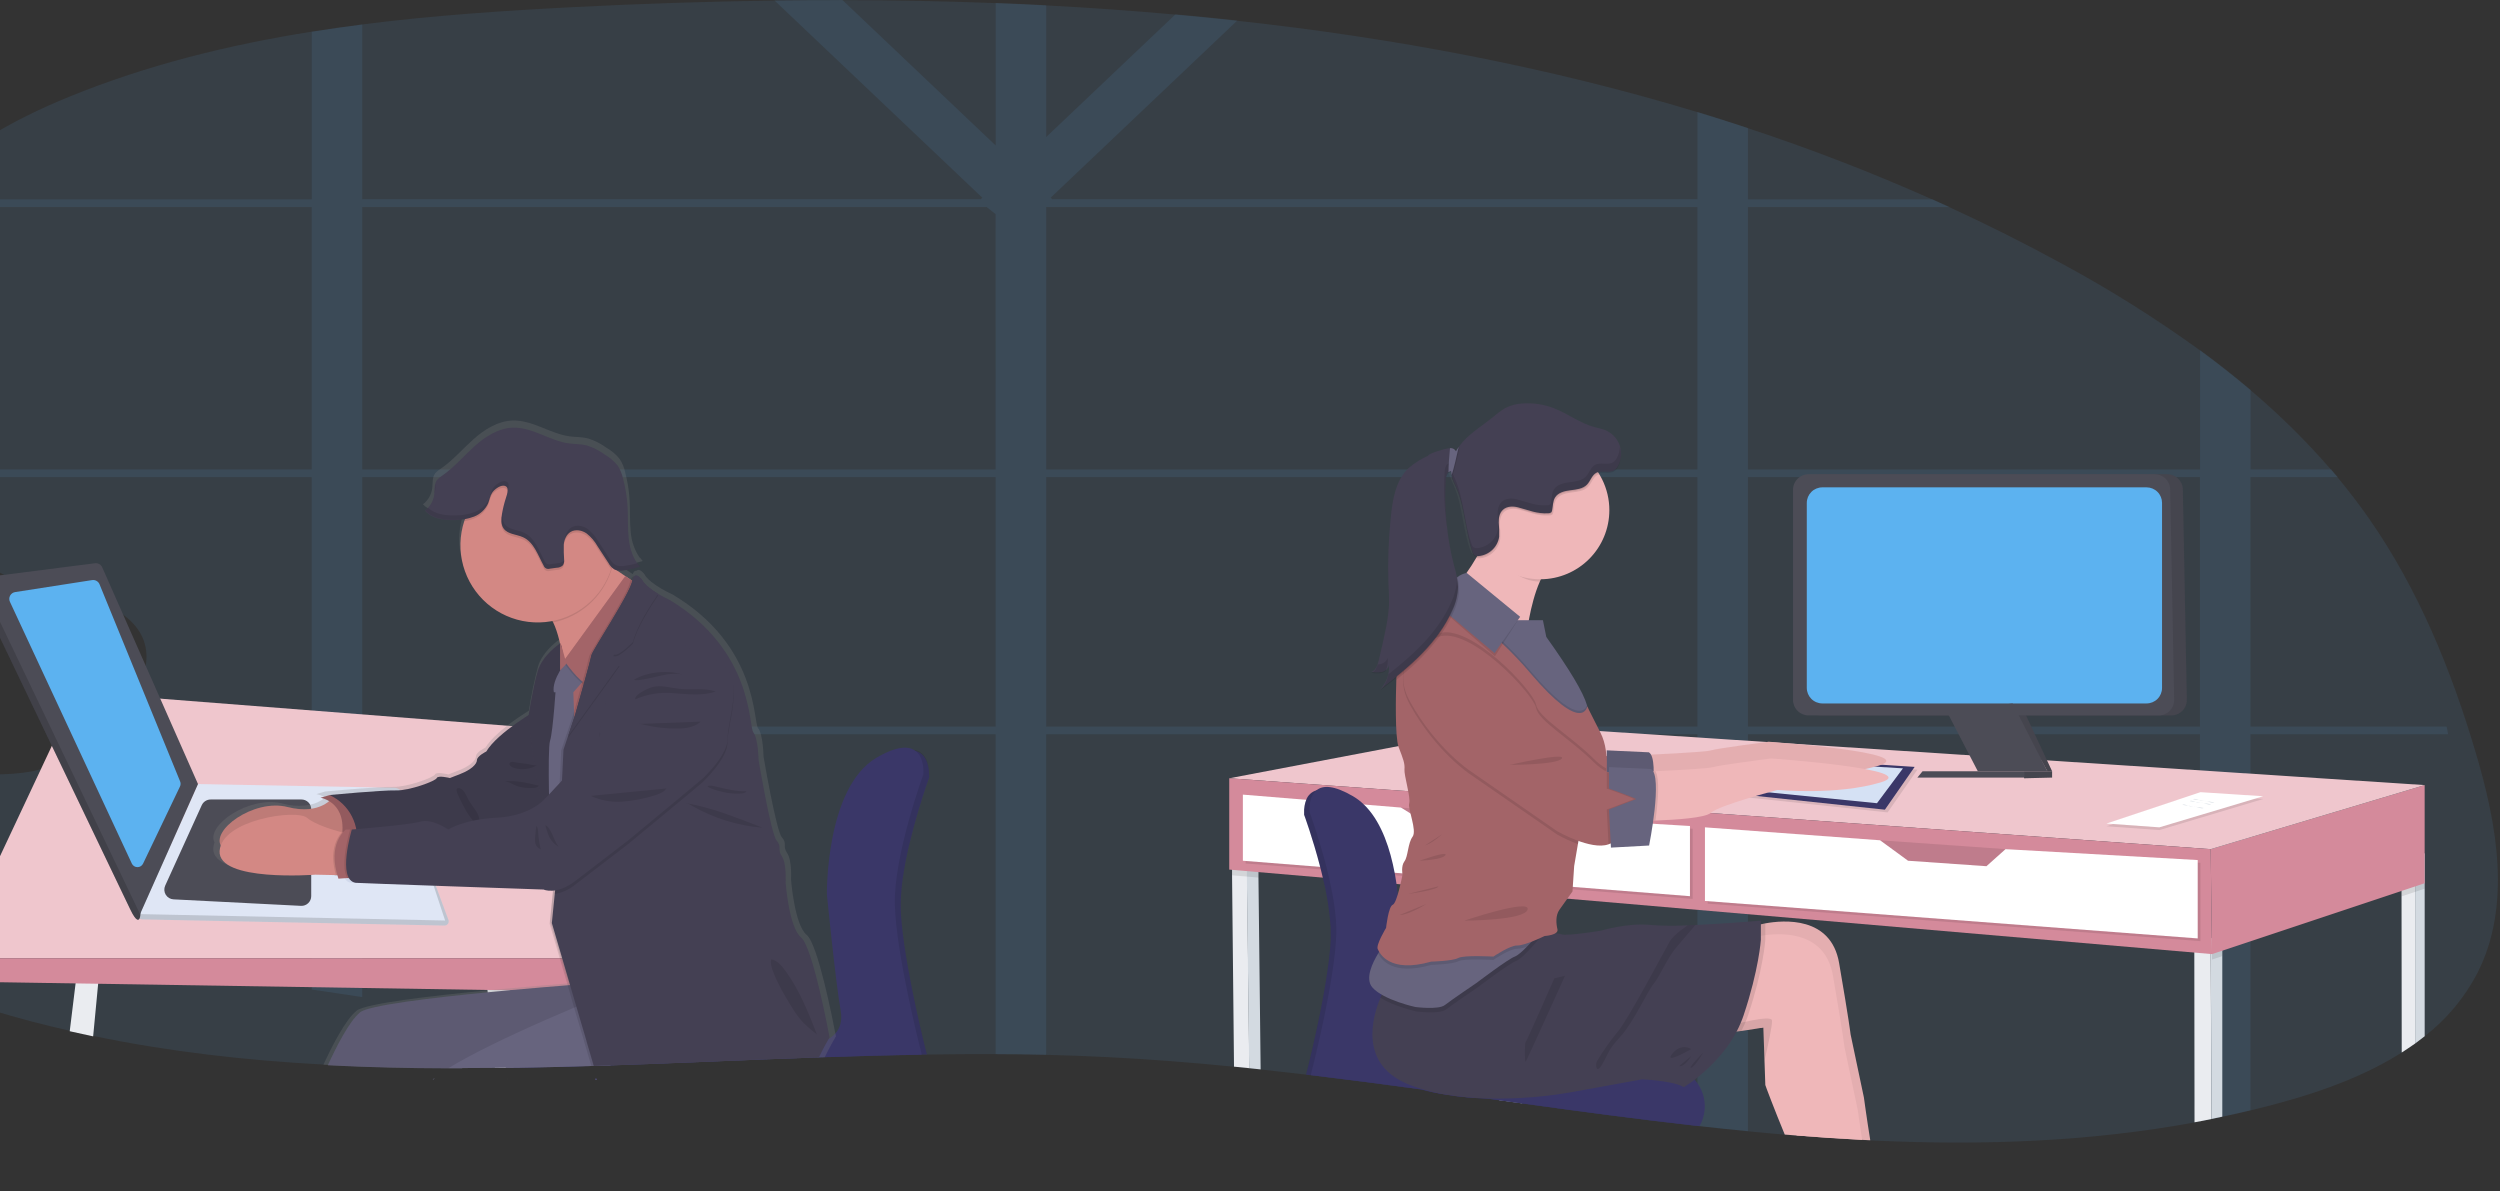 <svg width="1089" height="519" viewBox="0 0 1089 519" fill="none" xmlns="http://www.w3.org/2000/svg">
<rect x="0" y="0" width="1089" height="519" fill="#333333" stroke="none"/>
<path opacity="0.1" d="M1079.2 423.779C1073.63 434.537 1065.78 443.954 1056.2 451.379C1054.84 452.469 1053.45 453.519 1052.04 454.549C1050.14 455.883 1048.2 457.193 1046.2 458.479C1030.71 468.309 1012.57 475.029 994.865 479.929C990.038 481.263 985.195 482.516 980.335 483.689C976.235 484.683 972.131 485.609 968.025 486.469C966.464 486.809 964.905 487.129 963.345 487.469C961.785 487.809 959.995 488.139 958.345 488.469L955.974 488.919C910.154 497.369 863.735 498.979 816.975 496.859L814.755 496.749L811.205 496.569C801.711 496.076 792.208 495.446 782.695 494.679L779.095 494.389L777.505 494.259C772.171 493.813 766.838 493.323 761.505 492.789C754.478 492.123 747.441 491.386 740.395 490.579L739.485 490.479L738.745 490.389C713.595 487.559 688.385 484.159 663.145 480.669L659.575 480.169L653.165 479.279L647.765 478.529L646.165 478.309C637.645 477.116 629.125 475.936 620.605 474.769L619.225 474.579C603.225 472.389 587.135 470.279 571.095 468.359L569.005 468.109C562.438 467.329 555.875 466.586 549.315 465.879L544.315 465.349L537.665 464.679C519.235 462.849 500.815 461.389 482.435 460.479C473.595 460.039 464.735 459.706 455.855 459.479C448.521 459.313 441.188 459.216 433.855 459.189C423.908 459.143 413.941 459.199 403.955 459.359H401.695C387.625 459.589 373.525 459.989 359.415 460.469L356.875 460.549H356.035C326.035 461.609 296.035 463.019 266.115 464.029L258.805 464.269H257.745C247.345 464.603 236.955 464.859 226.575 465.039H223.825H223.735H220.395L215.755 465.099C210.935 465.146 206.125 465.173 201.325 465.179H195.435C177.815 465.129 160.265 464.739 142.825 463.829L140.885 463.719C106.995 461.889 73.485 458.109 40.575 451.239C37.168 450.526 33.768 449.779 30.375 448.999C7.634 443.901 -14.695 437.112 -36.425 428.689C-46.665 424.689 -56.965 420.069 -64.755 412.249C-84.515 392.249 -77.095 353.079 -51.385 341.689C-31.275 332.779 -7.715 340.029 13.915 336.009C15.244 335.756 16.556 335.422 17.845 335.009C20.594 334.123 23.269 333.019 25.845 331.709C26.725 331.269 27.605 330.799 28.495 330.309C30.495 329.219 32.495 328.009 34.415 326.689C37.553 324.602 40.559 322.32 43.415 319.859C44.681 318.779 45.915 317.659 47.115 316.499C51.267 312.598 54.934 308.21 58.035 303.429C59.163 301.621 60.166 299.736 61.035 297.789C61.505 296.789 61.925 295.709 62.275 294.669C62.797 293.165 63.195 291.619 63.465 290.049C64.725 282.629 62.685 275.389 55.585 269.269C54.949 268.727 54.281 268.222 53.585 267.759C52.209 266.805 50.758 265.966 49.245 265.249C48.635 264.959 48.005 264.679 47.365 264.409C38.225 260.559 26.435 259.079 16.495 256.409C13.465 255.641 10.508 254.614 7.655 253.339C5.845 252.499 4.045 251.619 2.275 250.699L1.805 250.439C-13.309 242.647 -26.601 231.741 -37.195 218.439C-39.829 215.078 -42.254 211.558 -44.455 207.899C-45.125 206.799 -45.775 205.669 -46.395 204.539C-63.965 172.839 -65.775 132.219 -47.495 101.049C-45.275 97.268 -42.803 93.64 -40.095 90.189C-39.215 89.049 -38.305 87.929 -37.365 86.829C-19.965 66.299 5.035 52.389 30.275 42.089C64.155 28.269 99.625 19.539 135.775 13.789C143.108 12.623 150.441 11.576 157.775 10.649C188.475 6.729 219.535 4.649 250.375 3.069C279.221 1.609 308.195 0.666 337.295 0.239C347.155 0.106 357.025 0.049 366.905 0.069C389.165 0.069 411.425 0.499 433.685 1.359C441.018 1.639 448.351 1.973 455.685 2.359C474.491 3.333 493.261 4.666 511.995 6.359C520.995 7.173 529.975 8.069 538.935 9.049C607.175 16.509 674.425 29.159 739.355 48.829C746.721 51.056 754.055 53.389 761.355 55.829C788.66 64.819 815.491 75.189 841.745 86.899C844.225 88.013 846.698 89.133 849.165 90.259C865.558 97.779 881.718 105.883 897.645 114.569C918.663 125.881 938.908 138.575 958.245 152.569C965.791 158.103 973.125 163.876 980.245 169.889C992.831 180.505 1004.57 192.087 1015.35 204.529C1016.31 205.643 1017.26 206.763 1018.2 207.889C1023.08 213.749 1027.72 219.819 1032.1 226.099C1053.5 256.859 1067.86 292.039 1078.46 327.979C1087.81 359.339 1094.03 394.549 1079.2 423.779Z" fill="#5CB2F0"/>
<path opacity="0.1" d="M1065.75 316.5H980.324V207.83H1018.32C1017.38 206.703 1016.43 205.583 1015.47 204.47H980.364V169.83C973.258 163.83 965.924 158.057 958.364 152.51V204.51H761.414V90.19H849.224C846.751 89.063 844.278 87.943 841.804 86.83H761.414V55.76C754.081 53.34 746.748 51.007 739.414 48.76V86.76H458.334L457.664 86.12L538.974 8.94C530.014 7.953 521.034 7.057 512.034 6.25L455.724 59.69V2.29C448.391 1.903 441.058 1.57 433.724 1.29V63.38L366.944 0C357.071 0 347.201 0.057 337.334 0.17L427.894 86.12L427.224 86.76H157.794V10.69C150.461 11.617 143.128 12.663 135.794 13.83V86.83H-37.365C-38.306 87.93 -39.215 89.05 -40.096 90.19H135.774V204.47H-46.435C-45.816 205.6 -45.166 206.73 -44.495 207.83H135.774V316.5H47.105C45.904 317.66 44.671 318.78 43.404 319.86H135.774V431.06C143.108 432.107 150.441 433.2 157.774 434.34V319.86H433.704V459.19C441.038 459.19 448.371 459.287 455.704 459.48V319.86H739.394V490.43L740.304 490.53C747.344 491.317 754.381 492.053 761.414 492.74V319.86H958.304V488.42C959.984 488.11 961.664 487.78 963.304 487.42C964.944 487.06 966.424 486.79 967.984 486.42C972.091 485.547 976.194 484.62 980.294 483.64V319.86H1066.41C1066.19 318.74 1065.97 317.62 1065.75 316.5ZM433.704 316.5H157.794V207.83H433.704V316.5ZM433.704 204.5H157.794V90.19H429.794L433.674 93.25L433.704 204.5ZM739.394 316.5H455.724V207.83H739.394V316.5ZM739.394 204.5H455.724V90.19H739.394V204.5ZM958.304 316.5H761.414V207.83H958.304V316.5Z" fill="#5CB2F0"/>
<path d="M221.185 469.93C221.185 470.04 221.105 470.15 221.075 470.26C221.075 470.15 221.145 470.04 221.195 469.93H221.185Z" fill="#EAECF0"/>
<path d="M226.405 465.139H223.655H223.565H220.225L215.585 465.199L215.075 459.929L214.605 454.929L212.425 432.119L212.355 431.419V431.109L211.745 424.689L221.085 421.189L222.225 430.499L222.305 431.189V431.269L224.615 450.169L225.325 455.969L225.735 459.339L226.085 462.229V462.329L226.405 465.139Z" fill="#EAECF0"/>
<path d="M259.934 469.92L260.044 470.25H259.304L259.194 469.92H259.934Z" fill="#3A3768"/>
<path d="M404.775 338.169C404.775 338.369 404.775 338.479 404.775 338.479V338.599C404.775 338.599 396.055 362.429 393.215 382.769C393.021 384.103 392.861 385.436 392.735 386.769C392.595 388.179 392.485 389.559 392.425 390.899C392.345 392.469 392.325 393.989 392.365 395.439C392.365 395.769 392.365 396.109 392.365 396.439C392.365 397.109 392.435 397.799 392.475 398.509C392.515 399.219 392.575 399.929 392.635 400.669C392.695 401.409 392.755 402.059 392.825 402.769C394.975 424.769 403.145 456.979 403.145 456.979C403.145 456.979 403.415 457.849 403.765 459.329H401.505C387.435 459.559 373.335 459.959 359.225 460.439L356.685 460.519H355.845C325.845 461.579 295.845 462.989 265.925 463.999L258.615 464.239H257.555C247.155 464.573 236.765 464.829 226.385 465.009H223.635C224.34 464.015 225.151 463.099 226.055 462.279C226.814 461.575 227.634 460.939 228.505 460.379C233.257 457.416 238.433 455.194 243.855 453.789C244.998 453.477 246.18 453.332 247.365 453.359L254.365 453.499H255.445L266.185 453.709L358.305 455.539H358.535L359.185 455.409C360.254 455.143 361.295 454.775 362.295 454.309C364.025 453.579 365.538 452.415 366.687 450.93C367.836 449.444 368.583 447.688 368.855 445.829C368.855 445.519 368.935 445.189 368.955 444.829C368.985 444.343 368.985 443.856 368.955 443.369C368.955 443.029 368.955 442.669 368.875 442.299C368.795 441.929 368.775 441.559 368.705 441.179C366.485 428.769 362.705 390.569 362.705 390.569V390.689C362.705 390.689 362.705 389.059 362.795 386.319C362.795 386.109 362.795 385.879 362.795 385.649V385.059C362.795 384.449 362.865 383.789 362.905 383.059C362.905 382.629 362.965 382.189 362.995 381.729C363.045 381.059 363.105 380.369 363.165 379.649C363.16 379.606 363.16 379.563 363.165 379.519C363.205 379.066 363.245 378.606 363.285 378.139C363.285 378.139 363.285 378.039 363.285 377.989C364.775 363.239 369.465 339.889 384.285 331.239C391.235 327.169 395.835 326.349 398.865 327.149C403.285 328.309 404.395 332.909 404.635 335.899C404.635 336.099 404.635 336.289 404.635 336.479C404.714 337.04 404.761 337.604 404.775 338.169Z" fill="#3A3768"/>
<path opacity="0.1" d="M221.185 469.93C221.185 470.04 221.105 470.15 221.075 470.26C221.075 470.15 221.145 470.04 221.195 469.93H221.185Z" fill="black"/>
<path opacity="0.1" d="M259.934 469.92L260.044 470.25H259.304L259.194 469.92H259.934Z" fill="black"/>
<path opacity="0.1" d="M404.775 338.17C404.775 338.37 404.775 338.48 404.775 338.48C404.775 338.48 397.585 358.13 394.155 376.97C393.915 378.303 393.695 379.593 393.495 380.84C393.395 381.48 393.305 382.12 393.215 382.76C393.021 384.093 392.861 385.426 392.735 386.76C392.595 388.17 392.485 389.55 392.425 390.89C392.345 392.46 392.325 393.98 392.365 395.43C392.365 395.76 392.365 396.1 392.365 396.43C392.365 397.1 392.435 397.79 392.475 398.5C392.515 399.21 392.575 399.93 392.635 400.66C392.695 401.39 392.755 402.05 392.825 402.76C392.895 403.47 392.965 404.15 393.045 404.85C393.365 407.68 393.765 410.65 394.225 413.67C397.355 434.04 403.145 456.86 403.145 456.86C403.145 456.86 403.435 457.78 403.785 459.32H401.525C387.455 459.55 373.355 459.95 359.245 460.43L356.705 460.51H355.865C325.865 461.57 295.865 462.98 265.945 463.99L258.635 464.23H257.575C247.175 464.563 236.785 464.82 226.405 465H223.655H223.565C224.291 463.967 225.13 463.018 226.065 462.17C226.822 461.454 227.646 460.811 228.525 460.25C233.281 457.294 238.456 455.073 243.875 453.66C245.019 453.355 246.201 453.214 247.385 453.24L254.385 453.38H255.465L266.235 453.59L358.425 455.41H358.585C358.585 455.41 358.855 455.41 359.305 455.26C360.384 454.992 361.433 454.613 362.435 454.13C364.127 453.403 365.607 452.26 366.739 450.807C367.87 449.354 368.615 447.638 368.905 445.82C368.905 445.51 368.985 445.18 369.005 444.82C369.035 444.333 369.035 443.846 369.005 443.36C369.005 443.02 369.005 442.66 368.925 442.29C368.845 441.92 368.825 441.48 368.755 441.06C366.535 428.65 362.755 390.45 362.755 390.45C362.755 390.45 362.755 388.82 362.845 386.08C362.845 385.87 362.845 385.64 362.845 385.41V384.82C362.845 384.21 362.915 383.55 362.955 382.82C362.955 382.39 363.015 381.95 363.045 381.49C363.095 380.82 363.155 380.13 363.215 379.41C363.21 379.366 363.21 379.323 363.215 379.28C363.255 378.826 363.295 378.366 363.335 377.9C363.335 377.9 363.335 377.8 363.335 377.75C363.515 375.91 363.755 373.93 364.055 371.86C366.135 357.38 371.335 338.47 384.295 330.86C391.065 326.86 395.595 326.02 398.635 326.71C403.315 327.78 404.425 332.6 404.635 335.64C404.635 335.84 404.635 336.03 404.635 336.22C404.725 336.866 404.771 337.517 404.775 338.17Z" fill="black"/>
<path d="M221.185 469.93C221.185 470.04 221.105 470.15 221.075 470.26C221.075 470.15 221.145 470.04 221.195 469.93H221.185Z" fill="#3A3768"/>
<path d="M259.934 469.92L260.044 470.25H259.304L259.194 469.92H259.934Z" fill="#3A3768"/>
<path d="M402.214 337.32C402.214 337.32 389.164 372.98 389.794 394.32C390.424 415.66 400.614 455.76 400.614 455.76C400.614 455.76 401.054 457.17 401.524 459.42C387.454 459.65 373.354 460.05 359.244 460.53L356.704 460.61H355.864C325.864 461.67 295.864 463.08 265.944 464.09L258.634 464.33H257.574C247.174 464.664 236.784 464.92 226.404 465.1H223.654H223.564H220.224C221.601 462.791 223.477 460.819 225.714 459.33L225.984 459.14C230.746 456.234 235.917 454.059 241.324 452.69C242.469 452.386 243.651 452.244 244.834 452.27L254.074 452.45H255.154L266.284 452.67L356.034 454.46C357.318 454.219 358.565 453.812 359.744 453.25C360.136 453.07 360.517 452.866 360.884 452.64C362.011 451.991 363.024 451.164 363.884 450.19C365.774 448.04 367.034 444.84 366.194 440.19C363.964 427.78 360.194 389.58 360.194 389.58C360.194 389.58 359.554 343.1 381.834 330.05C390.834 324.78 395.894 324.96 398.724 327.05C398.809 327.104 398.889 327.164 398.964 327.23C402.864 330.37 402.214 337.32 402.214 337.32Z" fill="#3A3768"/>
<path d="M43.114 424.819L42.755 428.549L40.575 451.439C37.168 450.726 33.768 449.979 30.375 449.199L32.925 428.389L33.785 421.319L43.114 424.819Z" fill="#EAECF0"/>
<path d="M-20.886 417.42L33.575 301.51L252.945 318.62L273.165 417.42H-20.886Z" fill="#EFC6CD"/>
<path d="M-20.886 427.53V417.42H273.165V432.2L-20.886 427.53Z" fill="#D48A9B"/>
<path d="M62.035 400.49L193.594 403.169C193.886 403.176 194.175 403.113 194.436 402.985C194.698 402.857 194.925 402.667 195.099 402.433C195.272 402.199 195.387 401.927 195.433 401.639C195.479 401.351 195.456 401.056 195.364 400.78L174.855 345.46L86.245 343.77L60.035 397.43C59.888 397.762 59.827 398.125 59.856 398.487C59.886 398.849 60.005 399.198 60.204 399.502C60.403 399.806 60.674 400.056 60.994 400.228C61.314 400.401 61.671 400.49 62.035 400.49Z" fill="#DFE6F5"/>
<path opacity="0.15" d="M62.035 400.49L193.594 403.169C193.886 403.176 194.175 403.113 194.436 402.985C194.698 402.857 194.925 402.667 195.099 402.433C195.272 402.199 195.387 401.927 195.433 401.639C195.479 401.351 195.456 401.056 195.364 400.78L174.855 345.46L86.245 343.77L60.035 397.43C59.888 397.762 59.827 398.125 59.856 398.487C59.886 398.849 60.005 399.198 60.204 399.502C60.403 399.806 60.674 400.056 60.994 400.228C61.314 400.401 61.671 400.49 62.035 400.49Z" fill="black"/>
<path d="M60.974 398.179L193.894 400.979L175.824 346.249C175.533 345.362 174.973 344.588 174.223 344.033C173.472 343.477 172.568 343.169 171.634 343.149L86.215 341.529L60.974 398.179Z" fill="#DFE6F5"/>
<path d="M71.954 385.79L87.885 350.74C88.223 350 88.767 349.374 89.451 348.934C90.135 348.495 90.931 348.261 91.745 348.26H131.335C132.456 348.26 133.532 348.705 134.326 349.499C135.119 350.292 135.565 351.368 135.565 352.49V390.36C135.564 390.933 135.447 391.5 135.221 392.027C134.995 392.554 134.664 393.029 134.249 393.424C133.834 393.82 133.343 394.127 132.806 394.327C132.269 394.527 131.697 394.617 131.125 394.59L75.594 391.76C74.906 391.725 74.237 391.523 73.644 391.17C73.052 390.818 72.555 390.326 72.196 389.737C71.837 389.149 71.628 388.481 71.585 387.793C71.543 387.105 71.67 386.418 71.954 385.79Z" fill="#4C4C56"/>
<path d="M150.034 381.35L150.714 361.35C150.733 360.549 151.063 359.788 151.634 359.227C152.206 358.667 152.974 358.352 153.774 358.35H165.474C166.193 358.353 166.888 358.61 167.436 359.074C167.985 359.539 168.352 360.181 168.474 360.89L171.914 380.78C171.99 381.218 171.969 381.668 171.853 382.098C171.738 382.527 171.53 382.927 171.245 383.268C170.959 383.61 170.603 383.885 170.201 384.075C169.798 384.265 169.359 384.366 168.914 384.37L153.084 384.51C152.675 384.509 152.27 384.425 151.893 384.265C151.516 384.104 151.176 383.869 150.891 383.575C150.607 383.28 150.384 382.931 150.237 382.549C150.09 382.167 150.021 381.759 150.034 381.35Z" fill="#D1D9EC"/>
<path d="M-4.966 251.269L39.145 247.589C39.789 247.504 40.444 247.631 41.01 247.95C41.576 248.269 42.023 248.764 42.285 249.359L83.995 343.769L60.715 396.029C61.444 394.389 61.984 407.149 56.715 396.089L-9.576 257.799C-10.466 255.949 -7.036 251.529 -4.966 251.269Z" fill="#4C4C56"/>
<path opacity="0.15" d="M-4.966 251.269L39.145 247.589C39.789 247.504 40.444 247.631 41.01 247.95C41.576 248.269 42.023 248.764 42.285 249.359L83.995 343.769L60.715 396.029C61.444 394.389 61.984 407.149 56.715 396.089L-9.576 257.799C-10.466 255.949 -7.036 251.529 -4.966 251.269Z" fill="black"/>
<path d="M-4.965 251.27L41.385 245.35C42.029 245.265 42.684 245.392 43.25 245.711C43.816 246.03 44.264 246.525 44.525 247.12L86.245 341.53L61.005 398.18L-7.335 255.56C-7.545 255.128 -7.648 254.652 -7.635 254.172C-7.622 253.691 -7.494 253.221 -7.262 252.801C-7.029 252.381 -6.7 252.022 -6.3 251.756C-5.901 251.489 -5.443 251.323 -4.965 251.27Z" fill="#4C4C56"/>
<path d="M6.604 257.91L40.114 252.69C40.785 252.584 41.471 252.709 42.061 253.043C42.651 253.377 43.111 253.901 43.364 254.53L78.465 340.39C78.608 340.741 78.677 341.118 78.667 341.496C78.657 341.875 78.567 342.248 78.404 342.59L62.334 376.17C62.116 376.637 61.769 377.032 61.334 377.309C60.9 377.585 60.395 377.732 59.88 377.732C59.364 377.732 58.859 377.585 58.425 377.309C57.99 377.032 57.643 376.637 57.425 376.17L4.335 262.17C4.132 261.746 4.032 261.281 4.043 260.812C4.053 260.342 4.174 259.882 4.394 259.467C4.615 259.053 4.93 258.696 5.314 258.426C5.698 258.155 6.14 257.979 6.604 257.91Z" fill="#5CB2F0"/>
<path d="M364.155 451.37C364.155 451.37 363.465 452.51 362.455 454.37L362.365 454.54C361.465 456.14 360.365 458.24 359.245 460.54L356.705 460.62H355.865C325.865 461.68 295.865 463.09 265.945 464.1L258.635 464.34H257.575C247.175 464.673 236.785 464.93 226.404 465.11H223.654H223.564H220.225L215.584 465.17C210.764 465.216 205.955 465.243 201.155 465.25H195.435C177.814 465.2 160.265 464.81 142.825 463.9L140.885 463.79C144.315 456.33 150.445 444.1 155.425 440.19C159.275 437.19 186.925 433.86 212.355 431.42L215.035 431.16H215.095L222.195 430.5C231.924 429.61 240.754 428.89 247.054 428.4L247.635 428.35L244.355 417.35L239.605 401.35L240.955 387.91L241.064 386.83H240.915C239.56 386.974 238.191 386.803 236.915 386.33L189.425 384.69H188.565L170.325 384.04C160.545 383.69 153.595 383.43 153.325 383.38C153.037 383.332 152.756 383.255 152.485 383.15C152.059 382.988 151.666 382.751 151.325 382.45C150.926 382.109 150.588 381.703 150.325 381.25H150.125H149.685L147.105 381.42L145.795 381.51C145.745 381.37 145.705 381.23 145.655 381.1C145.535 380.71 145.415 380.34 145.305 379.96H144.615L135.615 379.77H135.455C135.455 379.77 112.235 381.54 100.105 377.12C95.654 375.5 92.695 373.05 92.924 369.38C92.975 368.545 93.15 367.722 93.445 366.94C89.544 359.65 108.595 346.35 123.115 350.02C127.038 351.141 131.172 351.313 135.175 350.52C137.347 350.05 139.393 349.119 141.175 347.79C141.355 347.66 141.515 347.53 141.665 347.4C141.425 347.25 141.175 347.12 140.945 347C139.949 346.476 138.881 346.105 137.775 345.9L141.715 344.75H141.775C141.775 344.75 155.775 343.47 164.885 342.96H164.945C167.655 342.82 169.944 342.73 171.304 342.77C177.304 342.94 188.994 338.65 189.494 337.33C189.994 336.01 195.334 337.33 195.334 337.33L200.005 335.51C204.675 333.7 207.345 331.23 207.345 329.41C207.345 327.59 211.515 325.62 211.515 325.62C213.395 322.46 217.085 319.07 220.955 316.07C224.305 313.48 227.784 311.17 230.364 309.56C231.365 303.082 232.7 296.66 234.364 290.32C236.134 284.41 241.624 280.03 243.594 278.61L244.314 278.13C243.762 275.639 243.027 273.192 242.114 270.81C242.048 270.61 241.968 270.41 241.874 270.21C241.674 269.74 241.465 269.28 241.255 268.85L240.945 268.25C240.435 268.35 239.944 268.44 239.404 268.51C237.749 268.752 236.078 268.876 234.404 268.88C226.906 268.907 219.605 266.478 213.619 261.963C207.632 257.448 203.289 251.097 201.255 243.88C201.255 243.88 201.255 243.88 201.255 243.82C200.452 240.887 200.049 237.86 200.054 234.82C200.05 231.902 200.433 228.996 201.195 226.18C201.345 225.58 201.524 224.99 201.715 224.4C201.733 224.332 201.757 224.265 201.785 224.2C201.875 223.93 201.965 223.65 202.065 223.38C200.584 223.605 199.091 223.735 197.595 223.77H196.595C193.739 223.876 190.892 223.403 188.225 222.38C187.578 222.104 186.959 221.77 186.375 221.38C186.344 221.366 186.317 221.345 186.295 221.32C185.535 220.876 184.841 220.327 184.235 219.69C185.347 218.837 186.28 217.773 186.979 216.557C187.677 215.342 188.128 214 188.304 212.61C188.574 210.45 188.215 208.04 189.505 206.28C190.165 205.485 190.956 204.808 191.845 204.28C197.165 200.65 201.385 195.67 206.195 191.38C211.005 187.09 216.825 183.38 223.295 183.18C231.975 182.91 239.614 188.95 248.214 190.09C250.854 190.44 253.564 190.32 256.144 190.98C259.036 191.884 261.756 193.262 264.195 195.06C266.397 196.312 268.344 197.968 269.934 199.94C271.039 201.65 271.831 203.543 272.274 205.53C273.388 209.718 274.059 214.011 274.274 218.34C274.504 222.87 274.275 227.43 274.755 231.93C275.094 235.838 276.415 239.598 278.594 242.86H278.725C279.104 243.393 279.518 243.901 279.964 244.38C279.114 244.65 278.264 244.89 277.394 245.1C275.948 245.47 274.483 245.761 273.005 245.97C272.327 246.081 271.641 246.138 270.955 246.14C270.478 246.152 270.001 246.108 269.535 246.01L270.415 246.6L272.855 248.24L273.774 248.85L275.624 250.08C276.044 248.85 276.625 248.52 277.295 248.6C278.655 247.32 280.684 250.09 280.684 250.09C281.874 252.37 285.074 254.64 287.904 256.32C289.568 257.299 291.28 258.194 293.035 259C330.404 281.27 328.035 314.59 330.235 317.23C332.435 319.87 332.575 329.43 332.575 329.43C332.575 329.43 338.085 361.92 340.575 364.73C343.065 367.54 340.734 368.52 342.904 371.66C345.074 374.8 344.575 383.2 344.575 383.2C344.575 383.2 346.075 402.99 351.415 407.28C356.205 411.13 362.605 443.52 363.875 450.14L364.155 451.37Z" fill="url(#paint0_linear)"/>
<path d="M145.124 347.13C145.124 347.13 139.934 355.3 125.234 351.54C110.534 347.78 91.085 362 96.635 369.02C102.184 376.04 137.974 367.02 137.974 367.02L151.704 364.24L150.804 352.81L145.124 347.13Z" fill="#D38884"/>
<path opacity="0.1" d="M145.124 347.13C145.124 347.13 139.934 355.3 125.234 351.54C110.534 347.78 91.085 362 96.635 369.02C102.184 376.04 137.974 367.02 137.974 367.02L151.704 364.24L150.804 352.81L145.124 347.13Z" fill="black"/>
<path d="M149.904 346.689L143.535 346.359L139.615 347.499C139.615 347.499 152.035 349.299 148.615 366.129L162.005 365.319L149.904 346.689Z" fill="#A36468"/>
<path opacity="0.1" d="M149.904 346.689L143.535 346.359L139.615 347.499C139.615 347.499 152.035 349.299 148.615 366.129L162.005 365.319L149.904 346.689Z" fill="black"/>
<path d="M234.225 309.05C234.225 309.05 216.745 319.05 211.835 327.36C211.835 327.36 207.755 329.36 207.755 331.12C207.755 332.88 205.135 335.36 200.565 337.12L195.985 338.92C195.985 338.92 190.755 337.61 190.265 338.92C189.775 340.23 178.345 344.47 172.455 344.31C166.565 344.15 143.535 346.31 143.535 346.31C147.752 348.224 151.196 351.513 153.303 355.638C155.41 359.763 156.056 364.48 155.135 369.02L209.555 366.74L230.135 362.16L242.235 350.07L234.225 309.05Z" fill="#444053"/>
<path opacity="0.1" d="M234.225 309.05C234.225 309.05 216.745 319.05 211.835 327.36C211.835 327.36 207.755 329.36 207.755 331.12C207.755 332.88 205.135 335.36 200.565 337.12L195.985 338.92C195.985 338.92 190.755 337.61 190.265 338.92C189.775 340.23 178.345 344.47 172.455 344.31C166.565 344.15 143.535 346.31 143.535 346.31C147.752 348.224 151.196 351.513 153.303 355.638C155.41 359.763 156.056 364.48 155.135 369.02L209.555 366.74L230.135 362.16L242.235 350.07L234.225 309.05Z" fill="black"/>
<path d="M154.034 381.35L146.334 381.2L137.334 381.01C137.334 381.01 94.835 384.28 95.665 370.69C96.495 357.1 129.184 352.33 133.734 356.23C137.184 359.18 145.164 361.56 148.804 362.53C149.964 362.84 150.674 363.01 150.674 363.01L154.034 381.35Z" fill="#D38884"/>
<path opacity="0.1" d="M154.035 381.35L146.335 381.2C143.265 370.65 146.825 364.84 148.845 362.56C150.005 362.87 150.715 363.04 150.715 363.04L154.035 381.35Z" fill="black"/>
<path d="M159.225 381.93L151.225 382.49L147.425 382.75C142.195 367.39 150.645 361.34 150.645 361.34H153.145L157.235 361.83L159.225 381.93Z" fill="#A36468"/>
<path d="M256.125 279.97L246.645 297.97C246.645 297.97 245.195 279.74 240.975 271.15C239.895 268.95 238.635 267.39 237.165 266.92C233.165 265.66 256.165 240.45 256.165 240.45C256.935 240.61 261.335 243.45 266.725 247.12C272.655 251.12 279.795 256 284.595 259.12C293.705 264.93 256.125 279.97 256.125 279.97Z" fill="#D38884"/>
<path d="M243.965 280.31C243.965 280.31 236.345 285.2 234.225 292.39C232.105 299.58 230.135 312.49 230.135 312.49C230.135 312.49 233.575 343.37 235.365 344.84C237.155 346.31 243.965 377.19 243.965 377.19L250.565 372.78L241.905 333.89C241.905 333.89 247.665 283.92 243.965 280.31Z" fill="#444053"/>
<path opacity="0.1" d="M243.965 280.31C243.965 280.31 236.345 285.2 234.225 292.39C232.105 299.58 230.135 312.49 230.135 312.49C230.135 312.49 233.575 343.37 235.365 344.84C237.155 346.31 243.965 377.19 243.965 377.19L250.565 372.78L241.905 333.89C241.905 333.89 247.665 283.92 243.965 280.31Z" fill="black"/>
<path d="M277.125 349.199H239.035L245.205 289.109H277.125V349.199Z" fill="#A36468"/>
<path d="M188.874 469.93H189.334L188.474 470.26L188.874 469.93Z" fill="#67647E"/>
<path d="M260.534 442.559L253.084 445.419L252.084 445.789L225.264 456.099L215.034 460.029L201.114 465.379H195.434C177.814 465.329 160.264 464.939 142.824 464.029C146.204 456.619 152.114 444.759 156.934 440.929C160.694 437.929 187.594 434.689 212.424 432.249C215.524 431.949 218.584 431.659 221.564 431.389L222.274 431.319C232.134 430.419 241.054 429.689 247.274 429.189L248.274 429.109L256.094 428.509L256.914 427.689L257.914 431.969L258.744 435.389L260.534 442.559Z" fill="#67647E"/>
<path opacity="0.1" d="M188.874 469.93H189.334L188.474 470.26L188.874 469.93Z" fill="black"/>
<path opacity="0.1" d="M260.534 442.559L253.084 445.419L252.084 445.789L225.264 456.099L215.034 460.029L201.114 465.379H195.434C177.814 465.329 160.264 464.939 142.824 464.029C146.204 456.619 152.114 444.759 156.934 440.929C160.694 437.929 187.594 434.689 212.424 432.249C215.524 431.949 218.584 431.659 221.564 431.389L222.274 431.319C232.134 430.419 241.054 429.689 247.274 429.189L248.274 429.109L256.094 428.509L256.914 427.689L257.914 431.969L258.744 435.389L260.534 442.559Z" fill="black"/>
<path d="M188.874 469.93H189.334L188.474 470.26L188.874 469.93Z" fill="#67647E"/>
<path d="M221.185 469.93C221.185 470.04 221.105 470.15 221.075 470.26C221.075 470.15 221.145 470.04 221.195 469.93H221.185Z" fill="#67647E"/>
<path d="M260.044 470.25H259.304L259.194 469.92H259.934L260.044 470.25Z" fill="#67647E"/>
<path d="M266.904 432.109L266.284 452.69V453.799V453.909L265.974 464.099L258.664 464.34H257.604C247.204 464.673 236.814 464.929 226.434 465.109H223.684H223.594H220.254L215.614 465.169C210.794 465.216 205.984 465.243 201.184 465.25H195.434C200.634 462.03 207.364 458.48 214.604 454.93C217.854 453.33 221.224 451.739 224.604 450.169C233.604 445.989 242.714 442.04 250.144 438.89L251.094 438.49C253.974 437.27 256.584 436.18 258.814 435.26C263.634 433.26 266.694 432.059 266.904 431.979V432.109Z" fill="#67647E"/>
<path opacity="0.1" d="M200.114 347.53C201.984 351.43 203.914 355.41 207.004 358.45C207.494 358.93 208.344 359.37 208.784 358.84C208.923 358.618 208.989 358.36 208.974 358.099C208.879 356.261 208.254 354.49 207.174 352.999C206.174 351.459 204.994 350.06 204.104 348.46C203.214 346.86 202.194 343.779 200.194 343.359C197.624 342.819 199.544 346.35 200.114 347.53Z" fill="black"/>
<path opacity="0.1" d="M266.685 247.09C266.545 247.59 266.395 248.09 266.235 248.57C264.389 254.224 261.08 259.288 256.643 263.249C252.207 267.21 246.801 269.925 240.975 271.12C239.895 268.92 238.635 267.36 237.165 266.89C233.165 265.63 256.165 240.42 256.165 240.42C256.895 240.58 261.295 243.47 266.685 247.09Z" fill="black"/>
<path d="M267.884 237.479C267.884 244.137 265.91 250.645 262.212 256.18C258.513 261.715 253.256 266.03 247.106 268.577C240.955 271.125 234.187 271.791 227.658 270.493C221.128 269.194 215.131 265.988 210.423 261.281C205.716 256.573 202.51 250.576 201.211 244.046C199.912 237.517 200.579 230.749 203.127 224.598C205.674 218.448 209.989 213.191 215.524 209.492C221.059 205.794 227.567 203.819 234.224 203.819C238.647 203.81 243.029 204.675 247.117 206.363C251.204 208.051 254.919 210.53 258.046 213.658C261.174 216.785 263.653 220.499 265.341 224.587C267.029 228.675 267.894 233.057 267.884 237.479Z" fill="#D38884"/>
<path d="M247.135 287.479C247.135 287.479 240.135 295.979 241.255 301.539H249.745L255.955 294.539L247.135 287.479Z" fill="#67647E"/>
<path opacity="0.1" d="M272.034 251.59L245.334 288.3C245.334 288.3 252.194 298.11 255.464 298.6C258.734 299.09 277.384 255.18 277.384 255.18L272.034 251.59Z" fill="black"/>
<path d="M272.375 250.93L245.665 287.69C245.665 287.69 252.525 297.49 255.795 297.98C259.065 298.47 277.715 254.57 277.715 254.57L272.375 250.93Z" fill="#A36468"/>
<path d="M242.235 297.95C242.235 297.95 240.925 318.53 239.615 322.62C238.305 326.71 239.615 364.28 239.615 364.28L251.875 359.22L249.745 301.54L242.235 297.95Z" fill="#67647E"/>
<path opacity="0.1" d="M259.934 469.92L260.044 470.25H259.304L259.194 469.92H259.934Z" fill="black"/>
<path opacity="0.1" d="M360.375 452.2C360.375 452.2 360.145 452.58 359.765 453.2C359.385 453.82 358.975 454.59 358.445 455.57C358.418 455.607 358.394 455.648 358.375 455.69C357.635 457.06 356.755 458.74 355.865 460.57C325.865 461.63 295.865 463.04 265.945 464.05L258.635 464.29H257.575L254.435 453.69V453.58L254.105 452.46L252.105 445.8L250.105 439.03L248.035 431.81L247.275 429.19L247.075 428.53L243.815 417.43L239.395 402.36L240.825 387.98L240.925 386.89L242.215 374.01L242.395 370.19L242.495 368.19V367.62L242.715 362.98L243.375 349.18L243.715 342.12L243.775 341.05L244.455 326.88L246.385 321.09L247.385 318.21L249.605 311.52L250.085 309.87C250.785 307.36 252.195 302.4 253.515 297.63L253.635 297.22L253.725 296.91L254.665 293.52L255.835 289.17C256.275 287.5 256.565 286.31 256.635 285.9C256.745 285.19 258.635 282.05 261.115 277.9C266.115 269.63 273.635 257.46 274.495 253.38C274.498 253.346 274.498 253.313 274.495 253.28C274.546 253.031 274.616 252.787 274.705 252.55C275.115 251.33 275.705 251 276.325 251.08C276.607 251.125 276.876 251.231 277.115 251.39C277.717 251.796 278.245 252.303 278.675 252.89C279.845 255.14 282.975 257.39 285.745 259.06L286.285 259.37L286.605 259.56C288.905 260.87 290.765 261.71 290.765 261.71C327.365 283.77 325.085 316.78 327.205 319.39C329.325 322 329.495 331.49 329.495 331.49C329.495 331.49 334.885 363.68 337.335 366.49C339.785 369.3 337.505 370.25 339.625 373.36C341.745 376.47 341.255 384.69 341.255 384.69C341.255 384.69 342.725 404.29 347.955 408.54C353.185 412.79 360.375 452.2 360.375 452.2Z" fill="black"/>
<path d="M361.355 451.88L360.915 452.64C360.565 453.26 360.005 454.24 359.335 455.47L359.265 455.609C358.505 457.019 357.605 458.729 356.715 460.609H355.875C325.875 461.669 295.875 463.08 265.955 464.09L258.645 464.33L255.515 453.689V453.58L255.185 452.46L253.115 445.46L251.115 438.659L249.115 431.869L248.325 429.15L244.905 417.47L240.385 402.08L241.635 389.57L241.805 387.9L243.185 373.69L243.715 362.609L244.365 349.22L244.535 345.71L244.725 341.65L244.805 339.94L245.455 326.56L247.385 320.78L248.215 318.289L250.155 312.44L250.565 311.2C250.565 311.2 252.435 304.629 254.245 298.119C254.315 297.879 254.385 297.639 254.445 297.399C254.605 296.839 254.755 296.28 254.915 295.73C255.075 295.17 255.225 294.62 255.365 294.07C255.875 292.25 256.365 290.549 256.705 289.149C257.195 287.319 257.525 285.989 257.595 285.559C257.705 284.849 259.595 281.62 262.165 277.42C266.895 269.6 273.795 258.42 275.255 253.78C275.333 253.54 275.4 253.296 275.455 253.049C275.543 252.312 275.846 251.617 276.325 251.049C277.665 249.759 279.655 252.53 279.655 252.53C280.825 254.78 283.955 257.04 286.725 258.7C288.343 259.671 290.012 260.556 291.725 261.35C328.325 283.41 326.045 316.419 328.165 319.039C330.285 321.659 330.455 331.13 330.455 331.13C330.455 331.13 335.845 363.32 338.295 366.13C340.745 368.94 338.465 369.889 340.585 372.989C342.705 376.089 342.215 384.429 342.215 384.429C342.215 384.429 343.685 404.039 348.915 408.289C354.145 412.539 361.355 451.88 361.355 451.88Z" fill="#444053"/>
<path opacity="0.1" d="M286.725 259.339C283.135 264.559 277.285 273.739 275.725 280.339C275.725 280.339 270.005 286.229 267.875 285.899C265.745 285.569 269.875 290.309 269.875 290.309L247.405 321.449L250.595 311.879C250.595 311.879 257.295 288.349 257.595 286.229C257.895 284.109 274.165 259.819 275.455 253.709C276.455 248.819 279.655 253.219 279.655 253.219C280.815 255.419 283.945 257.689 286.725 259.339Z" fill="black"/>
<path d="M286.725 258.69C283.135 263.9 277.285 273.09 275.725 279.64C275.725 279.64 270.005 285.52 267.875 285.2C265.745 284.88 269.875 289.61 269.875 289.61L247.405 320.75L250.595 311.18C250.595 311.18 257.295 287.65 257.595 285.52C257.895 283.39 274.165 259.12 275.455 253.01C276.455 248.11 279.655 252.52 279.655 252.52C280.815 254.77 283.945 257.02 286.725 258.69Z" fill="#444053"/>
<path opacity="0.1" d="M316.904 323.209C317.074 330.349 306.614 340.099 306.124 340.669C305.634 341.239 273.604 367.669 273.604 367.669L250.604 385.309C248.012 387.447 244.912 388.88 241.604 389.469L243.174 373.689L244.724 341.689C248.314 337.689 251.794 333.489 251.874 332.149C252.034 329.379 257.874 326.429 257.874 326.429C257.874 326.429 261.964 322.999 261.304 321.039C260.644 319.079 263.474 309.689 263.474 309.689C264.944 283.049 292.394 280.439 292.394 280.439C292.394 280.439 305.634 285.669 314.944 291.219C324.254 296.769 316.744 316.079 316.904 323.209Z" fill="black"/>
<path opacity="0.1" d="M159.225 381.93L151.225 382.49C147.845 376.74 152.495 361.34 152.495 361.34H153.145L157.235 361.83L159.225 381.93Z" fill="black"/>
<path d="M292.394 278.819C292.394 278.819 264.944 281.439 263.474 308.069C263.474 308.069 260.694 317.389 261.344 319.349C261.994 321.309 257.914 324.739 257.914 324.739C257.914 324.739 252.034 327.679 251.914 330.459C251.794 333.239 236.914 348.399 236.914 348.399C236.914 348.399 230.714 355.459 216.334 356.199C201.954 356.939 195.254 361.339 195.254 361.339C195.254 361.339 188.254 356.439 183.154 357.909C178.054 359.379 153.254 361.339 153.254 361.339C153.254 361.339 146.664 383.179 154.884 384.549C155.884 384.709 236.784 387.489 236.784 387.489C236.784 387.489 242.314 390.099 250.644 383.729C258.974 377.359 273.644 366.079 273.644 366.079C273.644 366.079 305.644 339.609 306.164 339.079C306.684 338.549 317.164 328.749 316.944 321.619C316.724 314.489 324.304 295.199 314.944 289.619C305.584 284.039 292.394 278.819 292.394 278.819Z" fill="#444053"/>
<path opacity="0.1" d="M267.885 237.479C267.888 241.021 267.331 244.541 266.235 247.909C265.779 247.371 265.364 246.8 264.995 246.199C263.435 243.799 261.871 241.399 260.305 238.999C259.087 236.839 257.468 234.932 255.535 233.379C253.535 231.959 250.695 231.379 248.535 232.639C246.635 233.759 245.705 236.049 245.535 238.249C245.476 240.457 245.533 242.667 245.705 244.869C245.785 245.713 245.569 246.557 245.095 247.259C244.385 247.895 243.468 248.251 242.515 248.259L239.515 248.669C239.244 248.765 238.956 248.805 238.67 248.787C238.383 248.769 238.103 248.694 237.845 248.567C237.588 248.439 237.359 248.261 237.172 248.043C236.984 247.826 236.842 247.573 236.755 247.299C234.265 242.789 232.545 237.189 227.875 235.019C224.995 233.679 221.195 233.769 219.345 231.189C218.085 229.429 218.255 227.039 218.625 224.899C219.032 222.486 219.617 220.106 220.375 217.779C220.905 216.139 222.085 212.869 219.465 212.539C217.685 212.309 215.225 214.199 214.325 215.539C213.425 216.879 213.205 218.669 212.565 220.199C211.338 222.832 209.131 224.881 206.415 225.909C205.055 226.468 203.63 226.854 202.175 227.059C204.634 219.421 209.741 212.913 216.575 208.708C223.409 204.503 231.521 202.878 239.448 204.125C247.374 205.373 254.595 209.411 259.807 215.512C265.019 221.613 267.88 229.375 267.875 237.399L267.885 237.479Z" fill="black"/>
<path d="M214.335 214.689C213.425 216.079 213.215 217.809 212.575 219.339C211.35 221.97 209.147 224.018 206.435 225.049C203.739 226.059 200.882 226.567 198.005 226.549C193.345 226.689 188.145 225.979 185.145 222.409C186.238 221.563 187.155 220.509 187.841 219.307C188.527 218.106 188.97 216.782 189.145 215.409C189.405 213.269 189.055 210.879 190.325 209.129C190.972 208.364 191.742 207.711 192.605 207.199C197.825 203.599 201.945 198.659 206.665 194.419C211.385 190.179 217.075 186.489 223.415 186.289C231.905 186.029 239.415 192.009 247.815 193.139C250.395 193.489 253.055 193.369 255.575 194.019C258.41 194.901 261.078 196.253 263.465 198.019C265.624 199.271 267.533 200.912 269.095 202.859C270.172 204.56 270.947 206.434 271.385 208.399C272.49 212.549 273.16 216.802 273.385 221.089C273.615 225.569 273.385 230.089 273.865 234.549C274.345 239.009 275.765 243.549 278.815 246.849C276.59 247.553 274.313 248.078 272.005 248.419C270.561 248.762 269.047 248.643 267.675 248.079C266.563 247.373 265.654 246.391 265.035 245.229L260.345 238.029C259.127 235.869 257.508 233.962 255.575 232.409C253.575 230.989 250.735 230.409 248.575 231.669C246.675 232.789 245.755 235.079 245.575 237.279C245.516 239.488 245.573 241.697 245.745 243.899C245.825 244.743 245.609 245.588 245.135 246.289C244.422 246.927 243.501 247.282 242.545 247.289L239.545 247.699C239.274 247.795 238.986 247.835 238.7 247.817C238.413 247.8 238.133 247.725 237.875 247.597C237.618 247.469 237.389 247.291 237.202 247.074C237.014 246.856 236.872 246.603 236.785 246.329C234.295 241.809 232.575 236.219 227.905 234.049C225.025 232.709 221.225 232.799 219.375 230.219C218.115 228.459 218.285 226.069 218.655 223.929C219.062 221.516 219.647 219.136 220.405 216.809C220.935 215.169 222.115 211.899 219.495 211.559C217.695 211.369 215.235 213.259 214.335 214.689Z" fill="#444053"/>
<path opacity="0.1" d="M290.474 293.76C293.004 293.41 295.664 293.18 298.034 294.15C291.864 291.62 281.824 292.59 276.204 296.07C276.714 297.24 288.514 294.03 290.474 293.76Z" fill="black"/>
<path opacity="0.1" d="M293.424 301.96C299.574 302.37 305.924 303.23 311.754 301.23C306.874 299.55 301.504 300.61 296.364 300.1C292.264 299.69 288.094 298.27 284.094 299.31C282.424 299.74 276.274 302.57 276.694 304.64C281.946 302.316 287.71 301.393 293.424 301.96Z" fill="black"/>
<path opacity="0.1" d="M277.135 315.4C278.422 315.264 279.723 315.4 280.955 315.8C285.568 316.885 290.296 317.406 295.035 317.35C298.655 317.35 302.555 316.8 305.195 314.35L277.135 315.4Z" fill="black"/>
<path opacity="0.1" d="M257.325 346.69C261.625 348.665 266.354 349.524 271.075 349.19C275.776 348.844 280.42 347.951 284.915 346.53C286.915 345.94 289.095 345.2 290.265 343.46L257.325 346.69Z" fill="black"/>
<path opacity="0.1" d="M301.594 351.09C310.951 356.441 321.371 359.667 332.114 360.54C326.694 358.367 321.234 356.31 315.734 354.37C310.109 352.399 304.342 350.854 298.484 349.75C299.598 349.99 300.655 350.446 301.594 351.09Z" fill="black"/>
<path opacity="0.1" d="M316.705 345.36C318.584 345.673 320.492 345.777 322.395 345.67C323.395 345.67 324.585 345.53 325.175 344.67C320.885 344.85 316.655 343.75 312.465 342.8C311.275 342.52 309.135 341.86 308.135 342.57C310.035 343.93 314.305 344.88 316.705 345.36Z" fill="black"/>
<path opacity="0.1" d="M342.495 434.689C344.745 438.549 347.025 442.449 350.135 445.689C351.932 447.456 353.846 449.1 355.865 450.609C352.155 441.149 348.385 431.609 342.445 423.339C340.945 421.259 338.705 418.279 335.975 417.899C335.195 420.209 337.165 424.299 338.115 426.469C339.419 429.29 340.881 432.034 342.495 434.689Z" fill="black"/>
<path opacity="0.1" d="M233.165 363.95C232.995 365.55 232.865 367.32 233.795 368.63C234.255 369.276 234.927 369.74 235.695 369.94C235.215 369.82 234.695 365.12 234.575 364.48C234.355 363.17 234.575 360.72 233.645 359.75C233.405 361.13 233.315 362.55 233.165 363.95Z" fill="black"/>
<path opacity="0.1" d="M238.365 362.11C238.695 363.518 239.309 364.845 240.168 366.009C241.028 367.173 242.115 368.15 243.365 368.88C241.615 366.72 241.045 363.88 239.525 361.51C239.035 360.75 238.465 359.66 237.525 359.51C237.761 360.39 238.042 361.258 238.365 362.11Z" fill="black"/>
<path opacity="0.1" d="M233.964 333.31C232.489 334.187 230.848 334.751 229.145 334.966C227.441 335.181 225.712 335.043 224.064 334.56C223.314 334.34 221.564 333.56 221.984 332.46C222.404 331.36 224.434 332.12 225.264 332.22L229.614 332.77C230.414 332.87 233.314 333.69 233.964 333.31Z" fill="black"/>
<path opacity="0.1" d="M219.245 340.43C221.295 340.17 223.135 341.59 225.055 342.36C227.179 343.068 229.419 343.366 231.655 343.24C232.775 343.24 234.045 343.15 234.735 342.24C229.525 341.05 224.655 339.74 219.245 340.43Z" fill="black"/>
<path d="M243.964 280.3H244.294L246.744 289.11L243.964 292.07V280.3Z" fill="#A36468"/>
<path opacity="0.1" d="M189.784 210.45C189.481 211.88 189.33 213.338 189.334 214.8C189.459 214.341 189.549 213.873 189.604 213.4C189.724 212.44 189.714 211.43 189.784 210.45Z" fill="black"/>
<path opacity="0.1" d="M219.615 211.59C219.857 211.604 220.094 211.668 220.311 211.779C220.527 211.889 220.718 212.043 220.872 212.231C221.026 212.419 221.14 212.636 221.206 212.87C221.271 213.104 221.288 213.349 221.255 213.59C221.725 211.93 221.985 209.89 219.945 209.59C218.165 209.37 215.705 211.26 214.805 212.64C213.905 214.02 213.685 215.77 213.045 217.3C211.822 219.932 209.618 221.982 206.905 223.01C204.209 224.019 201.352 224.527 198.475 224.51C194.235 224.64 189.545 224.05 186.475 221.25C186.107 221.641 185.709 222.002 185.285 222.33C188.285 225.9 193.485 226.61 198.155 226.47C201.029 226.486 203.883 225.978 206.575 224.97C209.289 223.939 211.496 221.891 212.725 219.26C213.365 217.73 213.565 216 214.475 214.61C215.385 213.22 217.835 211.37 219.615 211.59Z" fill="black"/>
<path opacity="0.1" d="M272.434 246.45C270.991 246.792 269.477 246.673 268.104 246.11C266.996 245.4 266.087 244.419 265.464 243.26C263.904 240.86 262.341 238.46 260.774 236.06C259.563 233.898 257.947 231.99 256.014 230.44C254.014 229.01 251.164 228.44 249.014 229.7C247.104 230.82 246.184 233.11 245.964 235.31C245.964 235.4 245.964 235.49 245.964 235.58C246.327 233.966 247.307 232.559 248.694 231.66C250.824 230.4 253.694 230.98 255.694 232.4C257.625 233.955 259.244 235.862 260.464 238.02C262.024 240.42 263.588 242.82 265.154 245.22C265.771 246.384 266.681 247.366 267.794 248.07C269.163 248.633 270.674 248.752 272.114 248.41C274.426 248.067 276.706 247.542 278.934 246.84C278.495 246.364 278.087 245.86 277.714 245.33C275.98 245.814 274.216 246.188 272.434 246.45Z" fill="black"/>
<path opacity="0.1" d="M245.544 244.32C244.831 244.949 243.916 245.304 242.964 245.32L239.964 245.73C239.694 245.825 239.406 245.865 239.12 245.847C238.833 245.83 238.553 245.755 238.295 245.627C238.038 245.5 237.809 245.322 237.622 245.104C237.434 244.886 237.292 244.633 237.204 244.36C234.714 239.84 232.994 234.25 228.324 232.08C225.444 230.74 221.654 230.83 219.804 228.25C218.865 226.675 218.548 224.806 218.914 223.01C218.864 223.32 218.794 223.62 218.744 223.92C218.384 226.06 218.204 228.45 219.474 230.21C221.324 232.79 225.124 232.7 227.994 234.04C232.674 236.21 234.394 241.8 236.884 246.32C237.111 246.888 237.515 247.368 238.034 247.69C238.554 247.863 239.112 247.887 239.644 247.76L242.644 247.35C243.597 247.341 244.515 246.986 245.224 246.35C245.704 245.65 245.92 244.803 245.834 243.96C245.747 244.087 245.65 244.207 245.544 244.32Z" fill="black"/>
<path d="M659.435 480.12L653.025 479.23V384.6L654.335 385L658.335 386.23V389.38V391.75V395.34L658.385 399.45L658.475 407.91V408.76V409.89V412.29V413.74V417.25V419.45L658.955 462.06V463.2L659.125 478.2V478.43L659.435 480.12Z" fill="#EAECF0"/>
<path d="M663.034 480.62L659.464 480.12V478.41V478.18L659.294 463.18V462.04L658.814 419.43V417.23V413.72V412.27V409.87V408.74V407.89L658.724 399.43L658.674 395.32V391.73V389.36V386.21H662.524V389.69V392.07V394.81V398.44L662.604 407.58V409.58V411.67V413.13V414.92V417.25L662.974 461.97V463.12L663.094 477.99V478.23L663.034 480.62Z" fill="#D3DAE1"/>
<path d="M1052.03 372.87V454.55C1050.13 455.883 1048.19 457.193 1046.19 458.48L1046.11 390.48V383.26L1052.03 372.87Z" fill="#EAECF0"/>
<path d="M1056.19 371.689V451.389C1054.83 452.479 1053.44 453.529 1052.03 454.559V372.869L1056.19 371.689Z" fill="#D3DAE1"/>
<path d="M963.335 487.44C960.875 487.94 958.405 488.44 955.935 488.87L955.845 414.96V411.76L962.974 408.76V415.54L963.335 487.44Z" fill="#EAECF0"/>
<path d="M968.035 406.42V486.42C966.475 486.76 964.914 487.08 963.354 487.42L963.025 415.55V408.77L963.495 408.55L968.035 406.42Z" fill="#D3DAE1"/>
<path d="M544.184 465.299L537.534 464.629L536.684 381.289V378.909V377.319H543.214V379.469V381.849L544.184 465.299Z" fill="#EAECF0"/>
<path d="M549.134 465.829L544.134 465.299L543.134 381.849V379.469V377.319H548.184V379.909V382.289L549.134 465.829Z" fill="#D3DAE1"/>
<path opacity="0.1" d="M963.444 408.56L968.015 406.41V416.5L963.564 417.99L963.444 408.56Z" fill="black"/>
<path opacity="0.1" d="M1056.18 371.67V387.11L1052.03 388.5L1046.1 390.47L1046.09 383.25L1052.03 372.86L1056.18 371.67Z" fill="black"/>
<path d="M1056.18 341.989V384.739L963.564 415.609L962.964 369.889L1056.18 341.989Z" fill="#D48A9B"/>
<path d="M535.454 339.019L657.174 315.859L1056.18 341.989L962.964 369.889L535.454 339.019Z" fill="#EFC6CD"/>
<path opacity="0.1" d="M548.224 377.319L548.265 382.279L543.224 381.839L536.674 381.279L536.645 377.319H548.224Z" fill="black"/>
<path opacity="0.1" d="M662.275 392.08L658.424 391.74L653.025 391.28V384.6L658.365 386.22H662.224L662.275 392.08Z" fill="black"/>
<path d="M535.454 339.02V378.8L963.564 415.61L962.964 369.89L535.454 339.02Z" fill="#D48A9B"/>
<path d="M874.895 386.319H818.974V366.029L874.895 369.969V386.319Z" fill="#D48A9B"/>
<path opacity="0.1" d="M874.895 386.319H818.974V366.029L874.895 369.969V386.319Z" fill="black"/>
<path opacity="0.1" d="M743.865 361.58V393.64L958.515 409.97V375.83L874.794 371.08L866.474 378.5L832.335 376.13L820.164 367.22L743.865 361.58Z" fill="black"/>
<path d="M742.674 360.39V392.46L957.324 408.78V374.64L873.604 369.89L865.294 377.32L831.144 374.94L818.974 366.03L742.674 360.39Z" fill="white"/>
<path d="M610.265 351.779L661.034 355.349L660.445 371.479H627.294L605.125 362.769L610.265 351.779Z" fill="#D48A9B"/>
<path opacity="0.1" d="M610.265 351.779L661.034 355.349L660.445 371.479H627.294L605.125 362.769L610.265 351.779Z" fill="black"/>
<path opacity="0.1" d="M542.585 347.33V376.13L737.335 391.57V360.99L662.225 356.53L654.205 362.47L623.925 360.69L611.455 352.97L542.585 347.33Z" fill="black"/>
<path d="M541.395 346.14V374.94L736.145 390.38V359.8L661.034 355.35L653.025 361.28L622.734 359.5L610.265 351.78L541.395 346.14Z" fill="white"/>
<path opacity="0.1" d="M958.535 346.25L985.835 348.04L940.605 361.58L917.565 359.92L958.535 346.25Z" fill="black"/>
<path d="M958.535 345.069L985.835 346.849L940.605 360.389L917.565 358.729L958.535 345.069Z" fill="white"/>
<path d="M955.275 348.14C956.355 347.67 957.505 348.54 958.655 348.76C959.305 348.89 959.985 348.76 960.655 348.89C961.995 349.07 963.315 349.96 964.595 349.51L955.275 348.14Z" fill="#D3DAE1"/>
<path d="M953.865 348.95C954.935 348.49 956.085 349.36 957.235 349.58C957.895 349.7 958.575 349.58 959.235 349.7C960.565 349.88 961.895 350.78 963.175 350.33L953.865 348.95Z" fill="#D3DAE1"/>
<path d="M950.624 350.589C951.694 350.129 952.844 350.989 953.994 351.209C954.654 351.339 955.324 351.209 955.994 351.339C957.334 351.519 958.664 352.419 959.934 351.959L950.624 350.589Z" fill="#D3DAE1"/>
<path opacity="0.1" d="M774.345 331.27L835.215 335.26L822.245 353.89L755.325 346.74L774.345 331.27Z" fill="black"/>
<path d="M773.154 330.08L834.025 334.06L821.055 352.7L754.125 345.55L773.154 330.08Z" fill="#3A3768"/>
<path d="M775.835 331.45L828.924 334.7L817.615 349.88L759.245 344.05L775.835 331.45Z" fill="#D5E1F4"/>
<path d="M740.234 483.69C740.234 483.97 740.234 484.26 740.184 484.54C740.134 484.82 740.184 485.04 740.104 485.29C739.892 487.052 739.402 488.77 738.654 490.38C713.504 487.55 688.294 484.15 663.054 480.66L659.484 480.16L653.074 479.27L647.674 478.52C641.764 478.371 635.87 477.82 630.034 476.87C626.358 476.326 622.718 475.558 619.134 474.57C603.134 472.38 587.044 470.27 571.004 468.35L568.914 468.1C569.294 466.4 569.614 465.37 569.614 465.37C569.614 465.37 573.054 451.85 575.914 436.74C576.544 433.46 577.144 430.12 577.664 426.81C578.084 424.16 578.464 421.54 578.784 419.02C578.964 417.63 579.114 416.27 579.244 414.94C579.314 414.28 579.374 413.62 579.424 412.94C579.474 412.26 579.534 411.52 579.584 410.83C579.634 410.14 579.654 409.53 579.684 408.9V407.96C579.684 406.61 579.684 405.2 579.634 403.75C579.128 396.527 577.991 389.363 576.234 382.34C575.954 381.14 575.664 379.94 575.364 378.77C575.274 378.39 575.174 378.02 575.074 377.65C571.844 365.14 568.074 354.92 568.074 354.92C568.07 354.863 568.07 354.806 568.074 354.75C568.079 354.71 568.079 354.67 568.074 354.63C568.079 354.546 568.079 354.463 568.074 354.38C568.074 354.06 568.074 353.57 568.074 352.98C568.074 352.86 568.074 352.73 568.074 352.6C568.148 351.551 568.329 350.512 568.614 349.5C568.723 349.14 568.85 348.786 568.994 348.44C569.352 347.434 569.948 346.529 570.731 345.805C571.515 345.08 572.464 344.557 573.494 344.28C576.324 343.55 580.604 344.28 587.064 348.11C588.117 348.717 589.12 349.406 590.064 350.17C590.544 350.55 591.064 350.95 591.464 351.38C598.864 358.27 602.804 369.64 604.904 380.02C604.984 380.39 605.054 380.76 605.124 381.13C605.374 382.41 605.584 383.66 605.774 384.89C606.114 387.05 606.384 389.13 606.584 391.06C606.584 391.58 606.694 392.06 606.744 392.59C606.794 393.12 606.844 393.59 606.874 394.07C607.004 395.63 607.094 397.07 607.154 398.29C607.324 401.53 607.294 403.52 607.294 403.52V403.62C607.294 403.62 607.294 403.77 607.244 404.05C607.239 404.076 607.239 404.103 607.244 404.13C607.244 404.25 607.244 404.4 607.244 404.57C607.244 404.74 607.244 404.86 607.244 405.03C607.204 405.45 607.154 405.94 607.094 406.5C607.004 407.36 606.904 408.37 606.784 409.5C606.704 410.34 606.604 411.25 606.504 412.21C606.284 414.21 606.044 416.53 605.784 418.97C605.724 419.43 605.674 419.89 605.624 420.35C605.394 422.44 605.154 424.62 604.904 426.82C604.634 429.32 604.334 431.82 604.044 434.29C603.974 434.83 603.904 435.37 603.844 435.9C603.104 441.9 602.364 447.35 601.764 450.74C601.67 451.242 601.604 451.75 601.564 452.26C601.555 452.433 601.555 452.607 601.564 452.78C601.534 453.233 601.534 453.687 601.564 454.14C602.054 462.68 611.284 464.14 611.284 464.14L653.194 463.31L659.414 463.19L663.034 463.12L695.704 462.47L698.704 462.41L714.954 462.09C716.057 462.064 717.158 462.195 718.224 462.48C723.242 463.828 728.028 465.921 732.424 468.69C733.798 469.571 735.034 470.649 736.094 471.89C736.146 471.938 736.193 471.992 736.234 472.05C738.451 474.706 739.82 477.967 740.164 481.41C740.164 481.64 740.164 481.87 740.164 482.1C740.244 482.58 740.244 483.12 740.234 483.69Z" fill="#3A3768"/>
<path opacity="0.1" d="M740.234 483.69C740.234 483.97 740.235 484.26 740.185 484.54C740.135 484.82 740.184 485.04 740.104 485.29C739.866 487.053 739.36 488.769 738.604 490.38C713.454 487.55 688.244 484.15 663.004 480.66L659.435 480.16L653.024 479.27L647.625 478.52C641.714 478.371 635.82 477.82 629.984 476.87C626.308 476.326 622.668 475.558 619.084 474.57C603.084 472.38 586.994 470.27 570.954 468.35L568.865 468.1C569.245 466.34 569.584 465.27 569.584 465.27C569.584 465.27 572.395 454.27 575.065 440.94C575.255 440.02 575.435 439.1 575.615 438.17L575.884 436.76C576.504 433.49 577.104 430.13 577.634 426.83C578.054 424.18 578.434 421.56 578.754 419.04C578.934 417.65 579.084 416.29 579.214 414.96C579.284 414.3 579.344 413.64 579.394 412.96C579.444 412.28 579.505 411.54 579.555 410.85C579.605 410.16 579.624 409.55 579.654 408.92V407.98C579.654 406.63 579.654 405.22 579.604 403.77C579.113 396.548 577.986 389.383 576.234 382.36C575.954 381.146 575.665 379.956 575.365 378.79C575.265 378.41 575.174 378.04 575.074 377.67C571.834 365.12 568.074 354.84 568.074 354.84C568.077 354.816 568.077 354.793 568.074 354.77C568.079 354.73 568.079 354.69 568.074 354.65C568.079 354.566 568.079 354.483 568.074 354.4C568.074 354.08 568.074 353.59 568.074 353C568.074 352.88 568.074 352.75 568.074 352.62C568.138 351.572 568.309 350.533 568.584 349.52C568.694 349.17 568.814 348.81 568.954 348.46C569.314 347.398 569.938 346.446 570.767 345.692C571.597 344.938 572.604 344.407 573.694 344.15C576.524 343.49 580.754 344.31 587.074 348.01C588.17 348.653 589.213 349.382 590.194 350.19C590.664 350.58 591.115 350.97 591.555 351.39C598.895 358.32 602.804 369.67 604.884 380.02C604.964 380.39 605.034 380.77 605.104 381.14C605.354 382.41 605.564 383.67 605.754 384.89C606.094 387.05 606.355 389.12 606.555 391.04C606.605 391.57 606.664 392.09 606.704 392.59C606.744 393.09 606.804 393.59 606.834 394.07C606.964 395.63 607.055 397.07 607.115 398.29C607.285 401.53 607.254 403.52 607.254 403.52V403.86C607.254 403.92 607.254 403.98 607.254 404.05C607.249 404.076 607.249 404.103 607.254 404.13C607.254 404.25 607.254 404.4 607.254 404.57C607.254 404.74 607.254 404.86 607.254 405.03C607.214 405.45 607.164 405.94 607.104 406.5C607.014 407.36 606.914 408.37 606.794 409.5C606.694 410.33 606.604 411.24 606.504 412.21C606.284 414.21 606.044 416.53 605.784 418.97C605.724 419.43 605.675 419.89 605.625 420.35C605.395 422.44 605.144 424.64 604.904 426.84C604.614 429.34 604.324 431.84 604.024 434.3C603.954 434.84 603.894 435.38 603.824 435.91C603.094 441.91 602.364 447.28 601.764 450.65C601.666 451.189 601.599 451.733 601.565 452.28C601.555 452.453 601.555 452.626 601.565 452.8C601.534 453.252 601.534 453.707 601.565 454.16C602.135 462.6 611.284 464.01 611.284 464.01L653.194 463.19L659.404 463.06L663.034 462.99L695.764 462.35L698.824 462.29L715.014 461.97C716.118 461.934 717.22 462.065 718.284 462.36C723.34 463.67 728.165 465.744 732.594 468.51C733.991 469.403 735.246 470.502 736.315 471.77C736.366 471.818 736.413 471.872 736.454 471.93C738.669 474.598 740.022 477.876 740.334 481.33C740.334 481.56 740.334 481.79 740.334 482.02C740.244 482.58 740.244 483.12 740.234 483.69Z" fill="black"/>
<path d="M740.305 490.53L738.654 490.34C713.505 487.51 688.295 484.109 663.055 480.619L659.485 480.119L653.074 479.229L647.675 478.479C641.764 478.331 635.87 477.78 630.035 476.83C626.358 476.286 622.718 475.517 619.134 474.53C603.134 472.34 587.044 470.229 571.004 468.309C571.265 466.906 571.599 465.518 572.004 464.15C572.004 464.15 581.505 426.739 582.095 406.849C582.305 399.739 580.895 390.939 578.985 382.549C578.705 381.339 578.425 380.14 578.125 378.96L577.855 377.84C574.465 364.69 570.435 353.689 570.435 353.689C570.34 352.329 570.417 350.961 570.665 349.619C570.726 349.259 570.807 348.902 570.904 348.549C571.288 346.874 572.191 345.362 573.485 344.229C573.544 344.177 573.607 344.13 573.675 344.09C576.305 342.09 581.025 341.949 589.425 346.869C591.126 347.874 592.701 349.079 594.115 350.46C594.515 350.84 594.915 351.24 595.295 351.65C602.045 358.96 605.624 370.159 607.504 380.179L607.714 381.289C607.934 382.539 608.125 383.77 608.305 384.96C608.305 384.96 608.305 385.029 608.305 385.059C608.535 386.639 608.724 388.15 608.884 389.59C609.353 393.83 609.593 398.093 609.605 402.359C609.605 402.359 609.215 406.309 608.605 411.999C608.375 414.229 608.105 416.729 607.815 419.369C607.815 419.499 607.815 419.63 607.815 419.77L607.665 421.169C607.155 425.779 606.594 430.7 606.024 435.26C605.964 435.82 605.894 436.369 605.824 436.909C605.184 442.039 604.544 446.6 604.014 449.57C601.934 461.15 613.514 462.929 613.514 462.929L653.055 462.15L659.254 462.03L662.884 461.95H664.404H664.894L696.254 461.33H699.254L717.254 460.97C718.358 460.942 719.46 461.076 720.524 461.369C725.581 462.679 730.41 464.75 734.844 467.51C736.088 468.312 737.22 469.274 738.214 470.369C738.276 470.431 738.333 470.498 738.384 470.57C740.735 473.286 742.183 476.667 742.527 480.243C742.871 483.82 742.094 487.414 740.305 490.53Z" fill="#3A3768"/>
<path d="M881.664 309.77L893.895 335.97H891.844L877.505 310.08L881.664 309.77Z" fill="#4C4C56"/>
<path opacity="0.1" d="M881.664 309.77L893.895 335.97H891.844L877.505 310.08L881.664 309.77Z" fill="black"/>
<path d="M881.664 335.97H893.894V338.71L881.664 339.02V335.97Z" fill="#4C4C56"/>
<path opacity="0.1" d="M881.664 335.97H893.894V338.71L881.664 339.02V335.97Z" fill="black"/>
<path d="M786.535 213.359V304.849C786.535 306.65 787.25 308.377 788.523 309.651C789.797 310.924 791.524 311.639 793.325 311.639H945.825C946.722 311.64 947.61 311.461 948.438 311.113C949.266 310.766 950.016 310.257 950.644 309.617C951.273 308.976 951.767 308.216 952.099 307.382C952.43 306.548 952.592 305.657 952.575 304.759L950.845 213.189C950.811 211.422 950.084 209.738 948.822 208.5C947.56 207.262 945.863 206.569 944.095 206.569H793.325C792.433 206.569 791.55 206.745 790.726 207.086C789.902 207.427 789.154 207.928 788.523 208.558C787.893 209.189 787.393 209.937 787.051 210.761C786.71 211.585 786.535 212.468 786.535 213.359Z" fill="#4C4C56"/>
<path opacity="0.1" d="M786.535 213.359V304.849C786.535 306.65 787.25 308.377 788.523 309.651C789.797 310.924 791.524 311.639 793.325 311.639H945.825C946.722 311.64 947.61 311.461 948.438 311.113C949.266 310.766 950.016 310.257 950.644 309.617C951.273 308.976 951.767 308.216 952.099 307.382C952.43 306.548 952.592 305.657 952.575 304.759L950.845 213.189C950.811 211.422 950.084 209.738 948.822 208.5C947.56 207.262 945.863 206.569 944.095 206.569H793.325C792.433 206.569 791.55 206.745 790.726 207.086C789.902 207.427 789.154 207.928 788.523 208.558C787.893 209.189 787.393 209.937 787.051 210.761C786.71 211.585 786.535 212.468 786.535 213.359Z" fill="black"/>
<path d="M781.035 213.359V304.849C781.035 306.65 781.75 308.377 783.023 309.651C784.297 310.924 786.024 311.639 787.825 311.639H940.325C941.222 311.64 942.11 311.461 942.937 311.113C943.764 310.766 944.513 310.257 945.141 309.616C945.768 308.975 946.262 308.216 946.592 307.382C946.923 306.548 947.083 305.656 947.065 304.759L945.335 213.189C945.301 211.424 944.576 209.741 943.316 208.504C942.056 207.266 940.361 206.572 938.595 206.569H787.865C786.97 206.564 786.082 206.736 785.254 207.075C784.425 207.414 783.672 207.913 783.037 208.544C782.403 209.175 781.899 209.925 781.555 210.752C781.211 211.578 781.035 212.464 781.035 213.359Z" fill="#4C4C56"/>
<path d="M787.035 219.08V299.63C787.035 301.431 787.75 303.158 789.023 304.431C790.297 305.705 792.024 306.42 793.825 306.42H935.035C936.825 306.42 938.542 305.709 939.807 304.443C941.073 303.177 941.785 301.46 941.785 299.67V219.03C941.782 217.242 941.07 215.527 939.804 214.264C938.538 213 936.823 212.29 935.035 212.29H793.825C792.024 212.29 790.297 213.005 789.023 214.279C787.75 215.552 787.035 217.279 787.035 219.08Z" fill="#5CB2F0"/>
<path d="M848.135 310.14L861.545 335.97H891.845L876.695 306.42L848.135 310.14Z" fill="#4C4C56"/>
<path d="M837.455 335.97L835.214 338.71H881.664V335.97H837.455Z" fill="#4C4C56"/>
<path d="M638.452 228.043C639.271 232.471 640.092 236.905 641.594 241.13C641.603 241.159 641.613 241.187 641.625 241.218C641.64 241.26 641.657 241.306 641.674 241.37C641.485 241.302 641.312 241.196 641.164 241.06C640.869 240.745 640.653 240.364 640.534 239.95C639.007 235.692 638.174 231.236 637.343 226.79C636.329 221.368 635.318 215.961 633.055 210.95C632.399 209.655 631.828 208.318 631.344 206.95C631.253 206.66 631.176 206.367 631.115 206.07L631.344 205.93L631.594 205.83L631.844 205.76L632.094 205.7C632.149 206.584 632.303 207.46 632.555 208.31C633.035 209.677 633.599 211.012 634.245 212.31C636.461 217.286 637.456 222.66 638.452 228.043Z" fill="url(#paint1_linear)"/>
<path d="M675.034 246.39C673.46 248.163 672.165 250.166 671.194 252.33C671.044 252.66 670.894 252.98 670.754 253.33C666.334 263.33 664.834 277.48 664.834 277.48C664.834 277.48 662.094 276.25 658.214 274.33C650.984 270.75 639.824 264.79 635.314 260.04C633.314 257.89 632.594 255.99 634.254 254.66C634.614 254.37 634.984 254.04 635.354 253.66C636.633 252.381 637.801 250.996 638.844 249.52C640.284 247.52 641.704 245.29 643.044 243C643.834 241.66 644.584 240.31 645.284 239L645.564 238.48C648.564 232.79 650.754 227.93 650.754 227.93C650.754 227.93 651.754 228.25 653.374 228.82C660.844 231.49 681.414 239.6 675.034 246.39Z" fill="#EFB7B9"/>
<path d="M811.915 478.08C811.915 478.08 813.135 487.14 814.685 496.7L811.134 496.52C801.641 496.026 792.138 495.396 782.625 494.63C777.225 482.12 771.625 467.27 771.625 467.04C771.625 466.81 771.454 461.92 771.264 456.46C771.204 454.54 771.134 452.56 771.074 450.7C770.974 447.88 770.884 445.34 770.834 443.76C770.834 442.68 770.774 442.04 770.774 442.04C770.774 442.04 765.634 442.94 761.014 443.57L758.964 443.84C757.905 443.97 756.965 444.07 756.115 444.13C755.382 444.241 754.637 444.241 753.905 444.13C752.325 443.52 755.605 428.13 755.605 428.13L763.764 408.38L766.045 402.88L767.045 402.63C767.535 402.51 768.195 402.37 768.985 402.22C776.775 400.79 797.585 398.97 801.115 419.51C805.485 444.88 806.115 450.58 806.115 450.58L811.915 478.08Z" fill="#EFB7B9"/>
<path opacity="0.05" d="M811.915 478.08C811.915 478.08 813.135 487.14 814.685 496.7L811.134 496.52C801.641 496.026 792.138 495.396 782.625 494.63C777.225 482.12 771.625 467.27 771.625 467.04C771.625 466.81 771.454 461.92 771.264 456.46C771.204 454.54 771.134 452.56 771.074 450.7C770.974 447.88 770.884 445.34 770.834 443.76C770.834 442.68 770.774 442.04 770.774 442.04C770.774 442.04 765.634 442.94 761.014 443.57L758.964 443.84C757.905 443.97 756.965 444.07 756.115 444.13C755.382 444.241 754.637 444.241 753.905 444.13C752.325 443.52 755.605 428.13 755.605 428.13L763.764 408.38L766.045 402.88L767.045 402.63C767.535 402.51 768.195 402.37 768.985 402.22C776.775 400.79 797.585 398.97 801.115 419.51C805.485 444.88 806.115 450.58 806.115 450.58L811.915 478.08Z" fill="black"/>
<path d="M811.135 496.519C801.641 496.026 792.138 495.396 782.625 494.629L779.025 494.339L777.435 494.209C772.955 483.399 768.975 472.829 768.975 472.639C768.975 472.449 768.805 467.519 768.615 462.059C768.385 455.239 768.125 447.639 768.125 447.639L767.455 447.749L767.175 447.799H767.055H766.815L765.205 448.069L764.325 448.209C762.735 448.469 760.815 448.759 758.935 449.029L758.515 449.089L757.415 449.229L756.415 449.349C755.645 449.449 754.915 449.529 754.255 449.589L753.445 449.659C752.713 449.776 751.967 449.776 751.235 449.659C749.655 449.049 752.935 433.659 752.935 433.659L763.375 408.409L763.735 408.309C764.285 408.169 765.445 407.899 767.015 407.629C767.605 407.529 768.255 407.429 768.955 407.339C778.015 406.179 795.255 406.509 798.445 425.039C802.815 450.409 803.445 456.109 803.445 456.109L809.275 483.689C809.275 483.689 810.035 489.389 811.135 496.519Z" fill="#EFB7B9"/>
<path opacity="0.1" d="M768.615 462.06C768.385 455.24 768.125 447.63 768.125 447.63C768.125 447.63 758.124 449.38 753.464 449.72L754.404 446.54C754.404 446.54 771.524 441.81 771.884 444.48C772.144 446.35 769.945 456.29 768.615 462.06Z" fill="black"/>
<path opacity="0.1" d="M768.974 402.17V409.4C768.974 409.4 768.124 422.4 761.444 442.29C761.304 442.72 761.154 443.14 760.994 443.56C760.294 445.474 759.465 447.338 758.514 449.14C756.634 449.4 754.814 449.62 753.464 449.72C752.732 449.832 751.987 449.832 751.254 449.72C749.674 449.11 752.944 433.72 752.944 433.72L763.384 408.48L763.754 408.38L766.024 402.87C766.024 402.87 767.144 402.51 768.974 402.17Z" fill="black"/>
<path d="M767.034 401.029V409.399C767.034 409.399 766.184 422.399 759.504 442.299C759.334 442.819 759.144 443.299 758.954 443.829C758.764 444.359 758.514 444.989 758.264 445.549C757.714 446.879 757.094 448.169 756.444 449.409C751.214 459.319 743.245 466.409 738.185 470.309C737.445 470.879 736.755 471.379 736.185 471.799H736.134C735.134 472.479 734.414 472.969 733.954 473.259C733.494 473.549 733.454 473.569 733.454 473.569C728.714 470.659 715.245 470.169 715.245 470.169L683.805 475.879C676.932 477.063 669.997 477.851 663.034 478.239L659.464 478.409C657.404 478.489 655.264 478.539 653.074 478.549C651.304 478.549 649.505 478.549 647.675 478.479C641.764 478.331 635.87 477.78 630.034 476.829C626.825 476.302 623.646 475.598 620.514 474.719C618.281 474.1 616.082 473.366 613.925 472.519C591.925 463.879 597.655 443.389 601.365 434.519C601.565 434.049 601.755 433.619 601.935 433.219C602.755 431.409 603.365 430.349 603.365 430.349L604.824 426.819L607.214 421.029L607.745 419.759L607.894 419.389L609.664 415.099L634.664 411.859L653.034 409.479L658.625 408.759L662.414 408.269L669.644 407.329L672.365 406.979C674.042 406.719 675.737 406.585 677.435 406.579C678.352 406.536 679.269 406.672 680.134 406.979C682.134 407.889 697.375 405.399 697.375 405.399C697.375 405.399 709.264 401.759 719.704 402.969C724.867 403.326 730.047 403.359 735.214 403.069L736.495 403.009L738.154 402.939H738.514C752.034 402.309 767.034 401.029 767.034 401.029Z" fill="#444053"/>
<path opacity="0.1" d="M677.084 426.15C677.084 426.15 665.084 453.46 664.584 453.94C664.084 454.42 664.104 462.94 664.584 462.44C665.064 461.94 681.704 425.06 681.704 425.06L677.084 426.15Z" fill="black"/>
<path opacity="0.1" d="M735.224 403.05C735.224 403.05 729.154 406.97 727.334 410.13C725.514 413.29 708.884 444.72 704.764 449.33C701.343 453.454 698.257 457.844 695.534 462.46C695.054 463.29 695.054 468.51 697.964 463.53C700.874 458.55 700.154 457.71 705.854 451.53C711.554 445.35 717.854 431.38 720.294 428.59C722.734 425.8 726.125 417.42 730.375 412.44L738.514 402.93L735.224 403.05Z" fill="black"/>
<path opacity="0.1" d="M736.684 456.979C736.684 456.979 732.434 454.069 728.434 459.039C724.434 464.009 736.684 456.979 736.684 456.979Z" fill="black"/>
<path opacity="0.1" d="M741.904 458.479C741.904 458.479 738.384 464.619 736.684 465.109C734.984 465.599 741.904 458.479 741.904 458.479Z" fill="black"/>
<path opacity="0.1" d="M736.685 460.01C736.685 460.01 733.894 464.87 731.464 464.38L736.685 460.01Z" fill="black"/>
<path d="M717.034 328.8C717.034 328.8 742.765 327.71 745.315 326.86C747.865 326.01 770.435 323.1 770.435 323.1C770.435 323.1 837.314 327.83 818.264 333.54C799.214 339.25 773.354 336.81 773.354 336.81C773.354 336.81 748.104 343.37 744.224 346.81C740.344 350.25 711.694 350.33 711.694 350.33L717.034 328.8Z" fill="#EFB7B9"/>
<path opacity="0.05" d="M717.034 328.8C717.034 328.8 742.765 327.71 745.315 326.86C747.865 326.01 770.435 323.1 770.435 323.1C770.435 323.1 837.314 327.83 818.264 333.54C799.214 339.25 773.354 336.81 773.354 336.81C773.354 336.81 748.104 343.37 744.224 346.81C740.344 350.25 711.694 350.33 711.694 350.33L717.034 328.8Z" fill="black"/>
<path d="M625.504 270.18C625.504 270.18 601.954 278.18 613.364 298.58C624.774 318.98 639.464 328.58 639.464 328.58L677.334 354.8C677.334 354.8 693.234 363.9 700.514 360.14L712.404 359.14L714.404 327.94C714.404 327.94 704.404 335.71 693.524 324.94C682.644 314.17 669.244 306.85 668.154 301.03C667.064 295.21 639.214 265.2 625.504 270.18Z" fill="#A36468"/>
<path d="M699.904 336.209C699.904 336.209 712.164 340.579 711.684 340.819C711.204 341.059 699.904 345.309 699.904 345.309L700.754 361.939L717.384 361.029C717.384 361.029 723.454 330.749 718.234 327.709L699.904 326.859V336.209Z" fill="#67647E"/>
<path opacity="0.1" d="M699.904 336.209C699.904 336.209 712.164 340.579 711.684 340.819C711.204 341.059 699.904 345.309 699.904 345.309L700.754 361.939L717.384 361.029C717.384 361.029 723.454 330.749 718.234 327.709L699.904 326.859V336.209Z" fill="black"/>
<path opacity="0.1" d="M675.035 246.39C673.46 248.163 672.165 250.166 671.195 252.33C671.045 252.66 670.895 252.98 670.755 253.33C661.825 253.33 655.405 246.39 649.925 240.18C648.925 239.03 646.395 240.77 645.565 239.48C645.475 239.33 645.385 239.18 645.285 239.03L645.565 238.51C648.565 232.82 650.755 227.96 650.755 227.96C650.755 227.96 651.755 228.28 653.375 228.85C660.845 231.49 681.415 239.6 675.035 246.39Z" fill="black"/>
<path d="M701.034 222.24C701.032 230.173 697.898 237.784 692.314 243.419C686.73 249.054 679.147 252.256 671.214 252.33H670.924C666.652 252.333 662.428 251.424 658.534 249.665C654.641 247.906 651.167 245.337 648.344 242.13C647.335 240.984 646.412 239.764 645.584 238.48C643.057 234.542 641.482 230.069 640.985 225.416C640.488 220.764 641.082 216.059 642.72 211.676C644.358 207.293 646.995 203.352 650.422 200.165C653.849 196.979 657.971 194.635 662.461 193.32C666.952 192.005 671.687 191.755 676.292 192.589C680.896 193.423 685.243 195.318 688.986 198.125C692.73 200.932 695.768 204.573 697.86 208.759C699.951 212.945 701.038 217.561 701.034 222.24Z" fill="#EFB7B9"/>
<path opacity="0.1" d="M670.415 408.91C670.415 408.91 668.125 411.71 665.595 414.32C663.685 416.32 661.645 418.15 660.335 418.62C657.335 419.72 643.585 430.15 643.585 430.15C643.585 430.15 632.665 437.56 629.875 439.74C627.085 441.92 617.005 440.59 617.005 440.59C617.005 440.59 607.305 438.47 601.295 434.59C601.879 433.165 602.546 431.776 603.295 430.43L609.605 415.13L634.605 411.9L670.415 408.91Z" fill="black"/>
<path d="M669.924 406.97C669.924 406.97 667.645 409.77 665.115 412.38C663.204 414.38 661.114 416.21 659.854 416.68C656.854 417.77 643.104 428.21 643.104 428.21C643.104 428.21 632.174 435.62 629.384 437.8C626.594 439.98 616.524 438.65 616.524 438.65C616.524 438.65 602.684 435.65 597.824 430.15C594.424 426.32 597.944 419.22 600.344 415.31C601.344 413.64 602.194 412.55 602.194 412.55L669.924 406.97Z" fill="#67647E"/>
<path d="M687.894 312.9C679.634 312.17 652.444 278.9 652.444 278.9L653.065 278.05L658.764 270.16H672.094L673.565 277.44C683.705 291.66 689.674 301.55 691.294 307.21C692.464 311.33 691.354 313.21 687.894 312.9Z" fill="#67647E"/>
<path opacity="0.1" d="M687.894 312.9C679.634 312.17 652.444 278.9 652.444 278.9L653.065 278.05C657.938 282.523 662.518 287.306 666.774 292.37C686.674 315.79 690.614 309.25 691.294 307.21C692.464 311.33 691.354 313.21 687.894 312.9Z" fill="black"/>
<path opacity="0.1" d="M669.924 406.97C669.924 406.97 667.645 409.77 665.115 412.38C663.78 412.897 662.373 413.2 660.944 413.28C657.784 413.16 650.504 418.14 650.504 418.14C650.504 418.14 637.644 417.41 635.214 418.74C632.784 420.07 623.435 420.32 623.435 420.32C606.325 425.2 601.594 417.79 600.344 415.32C601.344 413.65 602.194 412.56 602.194 412.56L669.924 406.97Z" fill="black"/>
<path d="M699.645 334.69C699.645 335.16 699.555 335.63 699.495 336.08C699.435 336.53 699.375 336.99 699.305 337.42C698.981 339.89 698.241 342.288 697.115 344.51C694.935 348.15 688.255 362.35 688.255 362.35L687.805 364.97L687.575 366.34L687.335 367.69L685.705 377.26L684.975 388.31C684.975 388.31 680.975 393.89 679.275 396.31C677.575 398.73 677.815 402.26 678.425 404.81C679.035 407.36 672.845 407.72 672.845 407.72C672.845 407.72 664.105 411.97 660.945 411.85C657.785 411.73 650.505 416.69 650.505 416.69C650.505 416.69 637.645 415.96 635.215 417.3C632.785 418.64 623.435 418.88 623.435 418.88C605.115 424.09 600.985 415.23 600.135 413.41C599.285 411.59 603.775 404.19 603.775 404.19C603.775 404.19 604.775 394.84 606.685 394.11C608.595 393.38 610.935 381.01 610.935 381.01C610.935 381.01 610.205 377.24 611.785 375.18C613.365 373.12 613.245 367.29 615.305 364.5C617.365 361.71 613.125 352.36 613.855 349.93C614.585 347.5 611.545 337.67 611.785 335.12C612.025 332.57 611.185 330.51 609.235 325.41C607.575 321.06 608.045 301.73 608.235 296.19C608.235 295.25 608.285 294.71 608.285 294.71C608.285 294.71 609.985 289.24 614.475 278.32C617.875 270.05 625.525 266.92 629.035 265.9C629.636 265.719 630.247 265.569 630.865 265.45C631.745 265.577 632.609 265.795 633.445 266.1C636.985 267.29 644.065 270.66 654.165 280.1C658.633 284.287 662.851 288.735 666.795 293.42C689.565 320.18 691.425 307.69 691.425 307.69C691.425 307.69 692.425 309.97 697.115 319.07C699.625 323.91 700.085 329.69 699.645 334.69Z" fill="#A36468"/>
<path opacity="0.1" d="M662.154 268.69L639.314 250.47C639.314 250.47 631.084 251.47 627.684 265.29L651.194 285.88L662.154 268.69Z" fill="black"/>
<path d="M662.154 268.69L658.154 274.28L654.094 280.01L651.034 284.5L632.264 268.69L629.034 265.89L627.224 264.35C629.054 256.88 632.304 253.15 634.894 251.35C636.071 250.45 637.44 249.837 638.894 249.56L662.154 268.69Z" fill="#67647E"/>
<path d="M819.224 340.82C800.164 346.52 774.315 344.1 774.315 344.1C774.315 344.1 749.065 350.65 745.185 354.1C742.685 356.29 729.915 357.1 721.185 357.43C716.335 357.61 712.704 357.62 712.704 357.62L718.034 336.09L721.115 335.95C728.025 335.63 744.315 334.81 746.315 334.14C748.865 333.29 771.435 330.38 771.435 330.38C771.435 330.38 838.274 335.11 819.224 340.82Z" fill="#EFB7B9"/>
<path opacity="0.1" d="M699.305 337.369C698.981 339.84 698.241 342.237 697.115 344.459C694.935 348.099 688.254 362.299 688.254 362.299L687.334 367.689C684.235 366.538 681.226 365.154 678.334 363.549L640.435 337.299C640.435 337.299 625.744 327.709 614.334 307.299C602.924 286.889 626.475 278.899 626.475 278.899C640.185 273.899 667.984 303.899 669.074 309.729C670.164 315.559 683.524 322.839 694.444 333.639C695.884 335.101 697.52 336.357 699.305 337.369Z" fill="black"/>
<path opacity="0.1" d="M699.644 334.689C699.554 335.639 699.445 336.549 699.305 337.419C698.981 339.89 698.241 342.287 697.115 344.509C694.935 348.149 688.254 362.349 688.254 362.349L687.805 364.969C684.527 363.787 681.35 362.342 678.305 360.649L640.435 334.389C640.435 334.389 625.744 324.799 614.334 304.389C602.924 283.979 626.475 275.979 626.475 275.979C640.185 270.979 667.984 300.979 669.074 306.809C670.164 312.639 683.524 319.919 694.444 330.729C695.97 332.302 697.723 333.637 699.644 334.689Z" fill="black"/>
<path d="M715.324 335.239L713.384 366.429L701.485 367.429C701.224 367.566 700.953 367.683 700.675 367.779C693.095 370.559 678.305 362.089 678.305 362.089L640.435 335.839C640.435 335.839 625.744 326.249 614.334 305.839C602.924 285.429 626.475 277.439 626.475 277.439C640.185 272.439 667.984 302.439 669.074 308.269C670.164 314.099 683.524 321.379 694.444 332.179C696.045 333.789 697.887 335.139 699.905 336.179C702.316 337.446 705.027 338.028 707.746 337.862C710.464 337.697 713.085 336.789 715.324 335.239Z" fill="#A36468"/>
<path opacity="0.1" d="M715.324 335.239L713.384 366.429L701.484 367.429C701.224 367.566 700.953 367.683 700.674 367.779L699.904 352.619C699.904 352.619 711.194 348.369 711.684 348.129C712.174 347.889 699.904 343.519 699.904 343.519V336.269C702.323 337.523 705.04 338.09 707.758 337.908C710.477 337.726 713.094 336.803 715.324 335.239Z" fill="black"/>
<path opacity="0.1" d="M721.134 357.38C716.284 357.56 712.654 357.57 712.654 357.57L718.034 336.09L721.114 335.95C723.094 339.36 722.244 349.38 721.134 357.38Z" fill="black"/>
<path d="M700.875 343.49C700.875 343.49 713.134 347.86 712.654 348.1C712.174 348.34 700.875 352.59 700.875 352.59L701.724 369.22L718.354 368.31C718.354 368.31 724.424 338.03 719.204 334.99L700.875 334.14V343.49Z" fill="#67647E"/>
<path opacity="0.1" d="M628.174 363.399C628.174 363.399 624.044 367.279 620.644 368.309L628.174 363.399Z" fill="black"/>
<path opacity="0.1" d="M618.344 374.93C618.344 374.93 628.415 374.56 629.625 372.5C630.835 370.44 618.344 374.93 618.344 374.93Z" fill="black"/>
<path opacity="0.1" d="M613.365 389.37C613.975 389.37 626.104 387.67 626.594 386.09L613.365 389.37Z" fill="black"/>
<path opacity="0.1" d="M609.604 398.599C613.974 398.469 621.375 393.739 621.375 393.739L609.604 398.599Z" fill="black"/>
<path opacity="0.1" d="M637.884 401.02C637.884 401.02 664.224 401.02 665.434 396.17C666.644 391.32 637.884 401.02 637.884 401.02Z" fill="black"/>
<path opacity="0.1" d="M657.664 333.17C658.154 333.17 678.424 333.17 680.364 330.38C682.304 327.59 657.664 333.17 657.664 333.17Z" fill="black"/>
<path opacity="0.1" d="M635.344 253.69C635.509 254.681 635.596 255.684 635.604 256.69C635.605 257.806 635.504 258.921 635.305 260.02C634.903 262.106 634.273 264.142 633.424 266.09L633.214 266.58C632.914 267.28 632.594 267.96 632.264 268.64C630.779 271.67 629.025 274.561 627.024 277.28C622.46 283.341 617.182 288.831 611.305 293.63C610.285 294.49 609.254 295.34 608.214 296.18C608.214 295.24 608.264 294.7 608.264 294.7C608.264 294.7 609.964 289.23 614.454 278.31C617.854 270.04 625.504 266.91 629.014 265.89L627.204 264.35C629.034 256.88 632.285 253.15 634.875 251.35C635.035 252.09 635.224 252.87 635.344 253.69Z" fill="black"/>
<path opacity="0.1" d="M696.635 206.61C696.327 206.686 696.031 206.804 695.755 206.959C693.855 208.009 693.305 210.5 691.755 212.07C689.965 213.92 687.165 214.199 684.615 214.519C682.065 214.839 679.215 215.47 677.865 217.66C676.865 219.29 676.955 221.34 676.595 223.22C676.556 223.557 676.42 223.877 676.205 224.14C675.861 224.418 675.427 224.561 674.985 224.54C669.985 224.89 666.345 223.169 661.665 221.959C659.465 221.399 656.905 221.469 655.225 222.959C653.705 224.329 653.285 226.569 653.325 228.619V228.799C653.54 230.792 653.6 232.798 653.505 234.799C653.274 236.348 652.68 237.819 651.771 239.094C650.862 240.368 649.664 241.408 648.275 242.13C647.107 242.756 645.817 243.124 644.495 243.209C643.984 243.263 643.468 243.187 642.995 242.989C643.885 241.469 644.735 239.99 645.515 238.48C643.345 235.125 641.864 231.372 641.159 227.44C640.454 223.508 640.539 219.474 641.408 215.575C642.278 211.675 643.914 207.988 646.223 204.728C648.531 201.467 651.466 198.699 654.855 196.583C658.244 194.468 662.02 193.048 665.963 192.407C669.907 191.766 673.938 191.916 677.823 192.848C681.708 193.78 685.368 195.476 688.591 197.837C691.814 200.198 694.534 203.177 696.595 206.6L696.635 206.61Z" fill="black"/>
<path d="M704.874 202.769C704.508 203.588 703.932 204.295 703.204 204.819C700.924 206.299 697.654 204.669 695.274 205.989C693.364 207.039 692.824 209.529 691.274 211.099C689.494 212.949 686.694 213.229 684.134 213.549C681.574 213.869 678.744 214.499 677.384 216.689C676.384 218.319 676.484 220.359 676.114 222.249C676.08 222.588 675.944 222.909 675.724 223.169C675.379 223.446 674.946 223.588 674.504 223.569C669.504 223.919 665.864 222.189 661.184 220.989C658.994 220.429 656.434 220.499 654.754 221.989C653.074 223.479 652.814 225.609 652.844 227.659C653.052 229.706 653.116 231.764 653.034 233.819C652.688 236.025 651.614 238.051 649.983 239.575C648.352 241.099 646.258 242.033 644.034 242.229C643.71 242.278 643.38 242.262 643.062 242.181C642.744 242.1 642.446 241.957 642.184 241.759C641.896 241.447 641.687 241.07 641.574 240.659C638.244 231.299 638.274 220.909 634.234 211.829C633.583 210.535 633.018 209.199 632.544 207.829C632.464 207.549 632.384 207.259 632.324 206.969C632.205 206.392 632.125 205.807 632.084 205.219C631.671 205.278 631.279 205.44 630.944 205.689C630.825 205.79 630.718 205.905 630.624 206.029C630.052 206.986 629.761 208.085 629.784 209.199C629.037 221.701 630.252 234.243 633.384 246.369C634.34 249.397 634.921 252.53 635.114 255.699C635.003 259.126 634.186 262.493 632.714 265.589C626.444 280.049 613.844 290.639 601.314 300.209C602.602 298.829 603.596 297.202 604.235 295.426C604.875 293.651 605.147 291.763 605.034 289.879C604.819 290.599 604.408 291.244 603.849 291.745C603.29 292.247 602.603 292.584 601.864 292.719C600.383 292.971 598.867 292.947 597.394 292.649C599.314 292.019 600.064 289.759 600.544 287.799C601.524 283.799 602.434 279.763 603.274 275.689C604.169 271.802 604.758 267.849 605.034 263.869C605.184 260.489 604.924 257.099 604.784 253.709C604.488 244.414 604.822 235.109 605.784 225.859C606.524 217.859 607.864 209.209 613.734 203.749C616.268 201.608 619.097 199.844 622.134 198.509C622.134 197.509 629.464 195.509 630.434 195.369C630.837 195.291 631.245 195.244 631.654 195.229C632.178 195.153 632.713 195.245 633.182 195.491C633.65 195.737 634.029 196.125 634.264 196.599C634.624 195.949 635.024 195.309 635.444 194.699C636.022 193.86 636.657 193.061 637.344 192.309C641.154 188.109 646.094 185.149 650.504 181.589C652.123 180.137 653.878 178.845 655.744 177.729C658.185 176.502 660.864 175.82 663.594 175.729C668.109 175.474 672.625 176.183 676.844 177.809C682.924 180.149 688.234 184.349 694.524 186.049C696.077 186.386 697.61 186.81 699.114 187.319C700.557 187.89 701.865 188.757 702.952 189.864C704.04 190.97 704.884 192.292 705.431 193.744C705.977 195.197 706.213 196.747 706.124 198.297C706.035 199.846 705.623 201.359 704.914 202.739L704.874 202.769Z" fill="#444053"/>
<path opacity="0.1" d="M603.604 292.339C604.334 290.463 604.645 288.449 604.514 286.439C604.296 287.159 603.884 287.804 603.323 288.305C602.762 288.806 602.074 289.143 601.334 289.279C600.954 289.371 600.566 289.428 600.174 289.449C599.674 291.049 598.884 292.589 597.354 293.089C598.827 293.391 600.342 293.418 601.824 293.169C602.467 293.013 603.072 292.731 603.604 292.339Z" fill="black"/>
<path opacity="0.1" d="M705.594 194.8C705.52 196.381 705.111 197.928 704.394 199.34C704.016 200.14 703.437 200.829 702.714 201.34C700.444 202.82 697.164 201.2 694.785 202.51C692.884 203.56 692.334 206.06 690.785 207.62C688.994 209.47 686.194 209.76 683.644 210.07C681.094 210.38 678.244 211.07 676.894 213.21C675.894 214.84 675.985 216.89 675.625 218.77C675.617 218.967 675.568 219.16 675.48 219.337C675.393 219.513 675.269 219.67 675.117 219.795C674.965 219.921 674.788 220.013 674.598 220.065C674.408 220.118 674.209 220.13 674.014 220.1C669.014 220.45 665.374 218.72 660.694 217.51C658.494 216.95 655.934 217.02 654.254 218.51C652.734 219.89 652.315 222.12 652.355 224.18C652.564 226.223 652.624 228.278 652.535 230.33C652.2 232.541 651.13 234.575 649.497 236.103C647.864 237.631 645.763 238.563 643.535 238.75C643.21 238.797 642.88 238.78 642.563 238.699C642.245 238.618 641.947 238.476 641.685 238.28C641.396 237.964 641.187 237.583 641.074 237.17C637.744 227.81 637.765 217.42 633.725 208.35C633.082 207.053 632.521 205.717 632.045 204.35C631.79 203.5 631.632 202.625 631.574 201.74C631 201.807 630.476 202.098 630.115 202.55C629.552 203.511 629.262 204.607 629.274 205.72C628.809 213.733 629.144 221.773 630.274 229.72C629.552 223.032 629.388 216.295 629.785 209.58C629.761 208.465 630.052 207.367 630.625 206.41C630.8 206.182 631.019 205.993 631.271 205.853C631.522 205.714 631.799 205.628 632.084 205.6C632.139 206.484 632.294 207.36 632.545 208.21C633.023 209.578 633.587 210.914 634.235 212.21C638.235 221.29 638.234 231.67 641.574 241.03C641.692 241.443 641.904 241.823 642.194 242.14C642.447 242.352 642.741 242.511 643.058 242.605C643.374 242.7 643.707 242.729 644.035 242.69C646.258 242.494 648.352 241.559 649.983 240.035C651.614 238.511 652.688 236.485 653.035 234.28C653.116 232.225 653.052 230.166 652.844 228.12C652.844 226.06 653.234 223.83 654.754 222.45C656.434 220.93 658.995 220.87 661.185 221.45C665.865 222.65 669.484 224.38 674.504 224.03C674.946 224.048 675.379 223.906 675.725 223.63C675.944 223.365 676.08 223.042 676.115 222.7C676.485 220.82 676.374 218.77 677.384 217.15C678.744 214.96 681.584 214.32 684.134 214C686.684 213.68 689.494 213.41 691.285 211.56C692.794 209.99 693.335 207.5 695.285 206.44C697.655 205.13 700.934 206.76 703.214 205.28C703.942 204.756 704.519 204.049 704.884 203.23C706.2 200.617 706.454 197.596 705.594 194.8Z" fill="black"/>
<path opacity="0.1" d="M634.634 252.29C634.524 255.716 633.711 259.082 632.245 262.18C626.635 275.11 615.955 284.95 604.805 293.72C604.333 296.337 603.126 298.765 601.324 300.72C613.844 291.16 626.464 280.57 632.724 266.11C634.196 263.014 635.013 259.647 635.125 256.22C635.1 254.757 634.929 253.299 634.615 251.87C634.625 251.97 634.634 252.13 634.634 252.29Z" fill="black"/>
<path opacity="0.1" d="M635.884 194.689C634.984 198.829 633.745 204.209 632.815 206.979C632.7 206.401 632.62 205.817 632.574 205.229C632.164 205.289 631.776 205.45 631.444 205.699C631.444 202.789 631.794 198.459 632.094 195.219C632.62 195.143 633.156 195.234 633.627 195.48C634.097 195.726 634.478 196.114 634.714 196.589C635.034 195.949 635.464 195.309 635.884 194.689Z" fill="black"/>
<path d="M635.404 194.689C634.504 198.829 633.264 204.209 632.334 206.979C632.215 206.402 632.135 205.818 632.094 205.229C631.681 205.288 631.289 205.45 630.954 205.699C630.954 202.789 631.305 198.459 631.615 195.219C632.138 195.143 632.673 195.235 633.142 195.481C633.611 195.727 633.99 196.115 634.224 196.589C634.584 195.949 635.034 195.309 635.404 194.689Z" fill="#67647E"/>
<defs>
<linearGradient id="paint0_linear" x1="50766.4" y1="150706" x2="124355" y2="150706" gradientUnits="userSpaceOnUse">
<stop stop-color="#808080" stop-opacity="0.25"/>
<stop offset="0.54" stop-color="#808080" stop-opacity="0.12"/>
<stop offset="1" stop-color="#808080" stop-opacity="0.1"/>
</linearGradient>
<linearGradient id="paint1_linear" x1="-227513" y1="95864" x2="-227513" y2="52158.1" gradientUnits="userSpaceOnUse">
<stop stop-color="#808080" stop-opacity="0.25"/>
<stop offset="0.54" stop-color="#808080" stop-opacity="0.12"/>
<stop offset="1" stop-color="#808080" stop-opacity="0.1"/>
</linearGradient>
</defs>
</svg>
